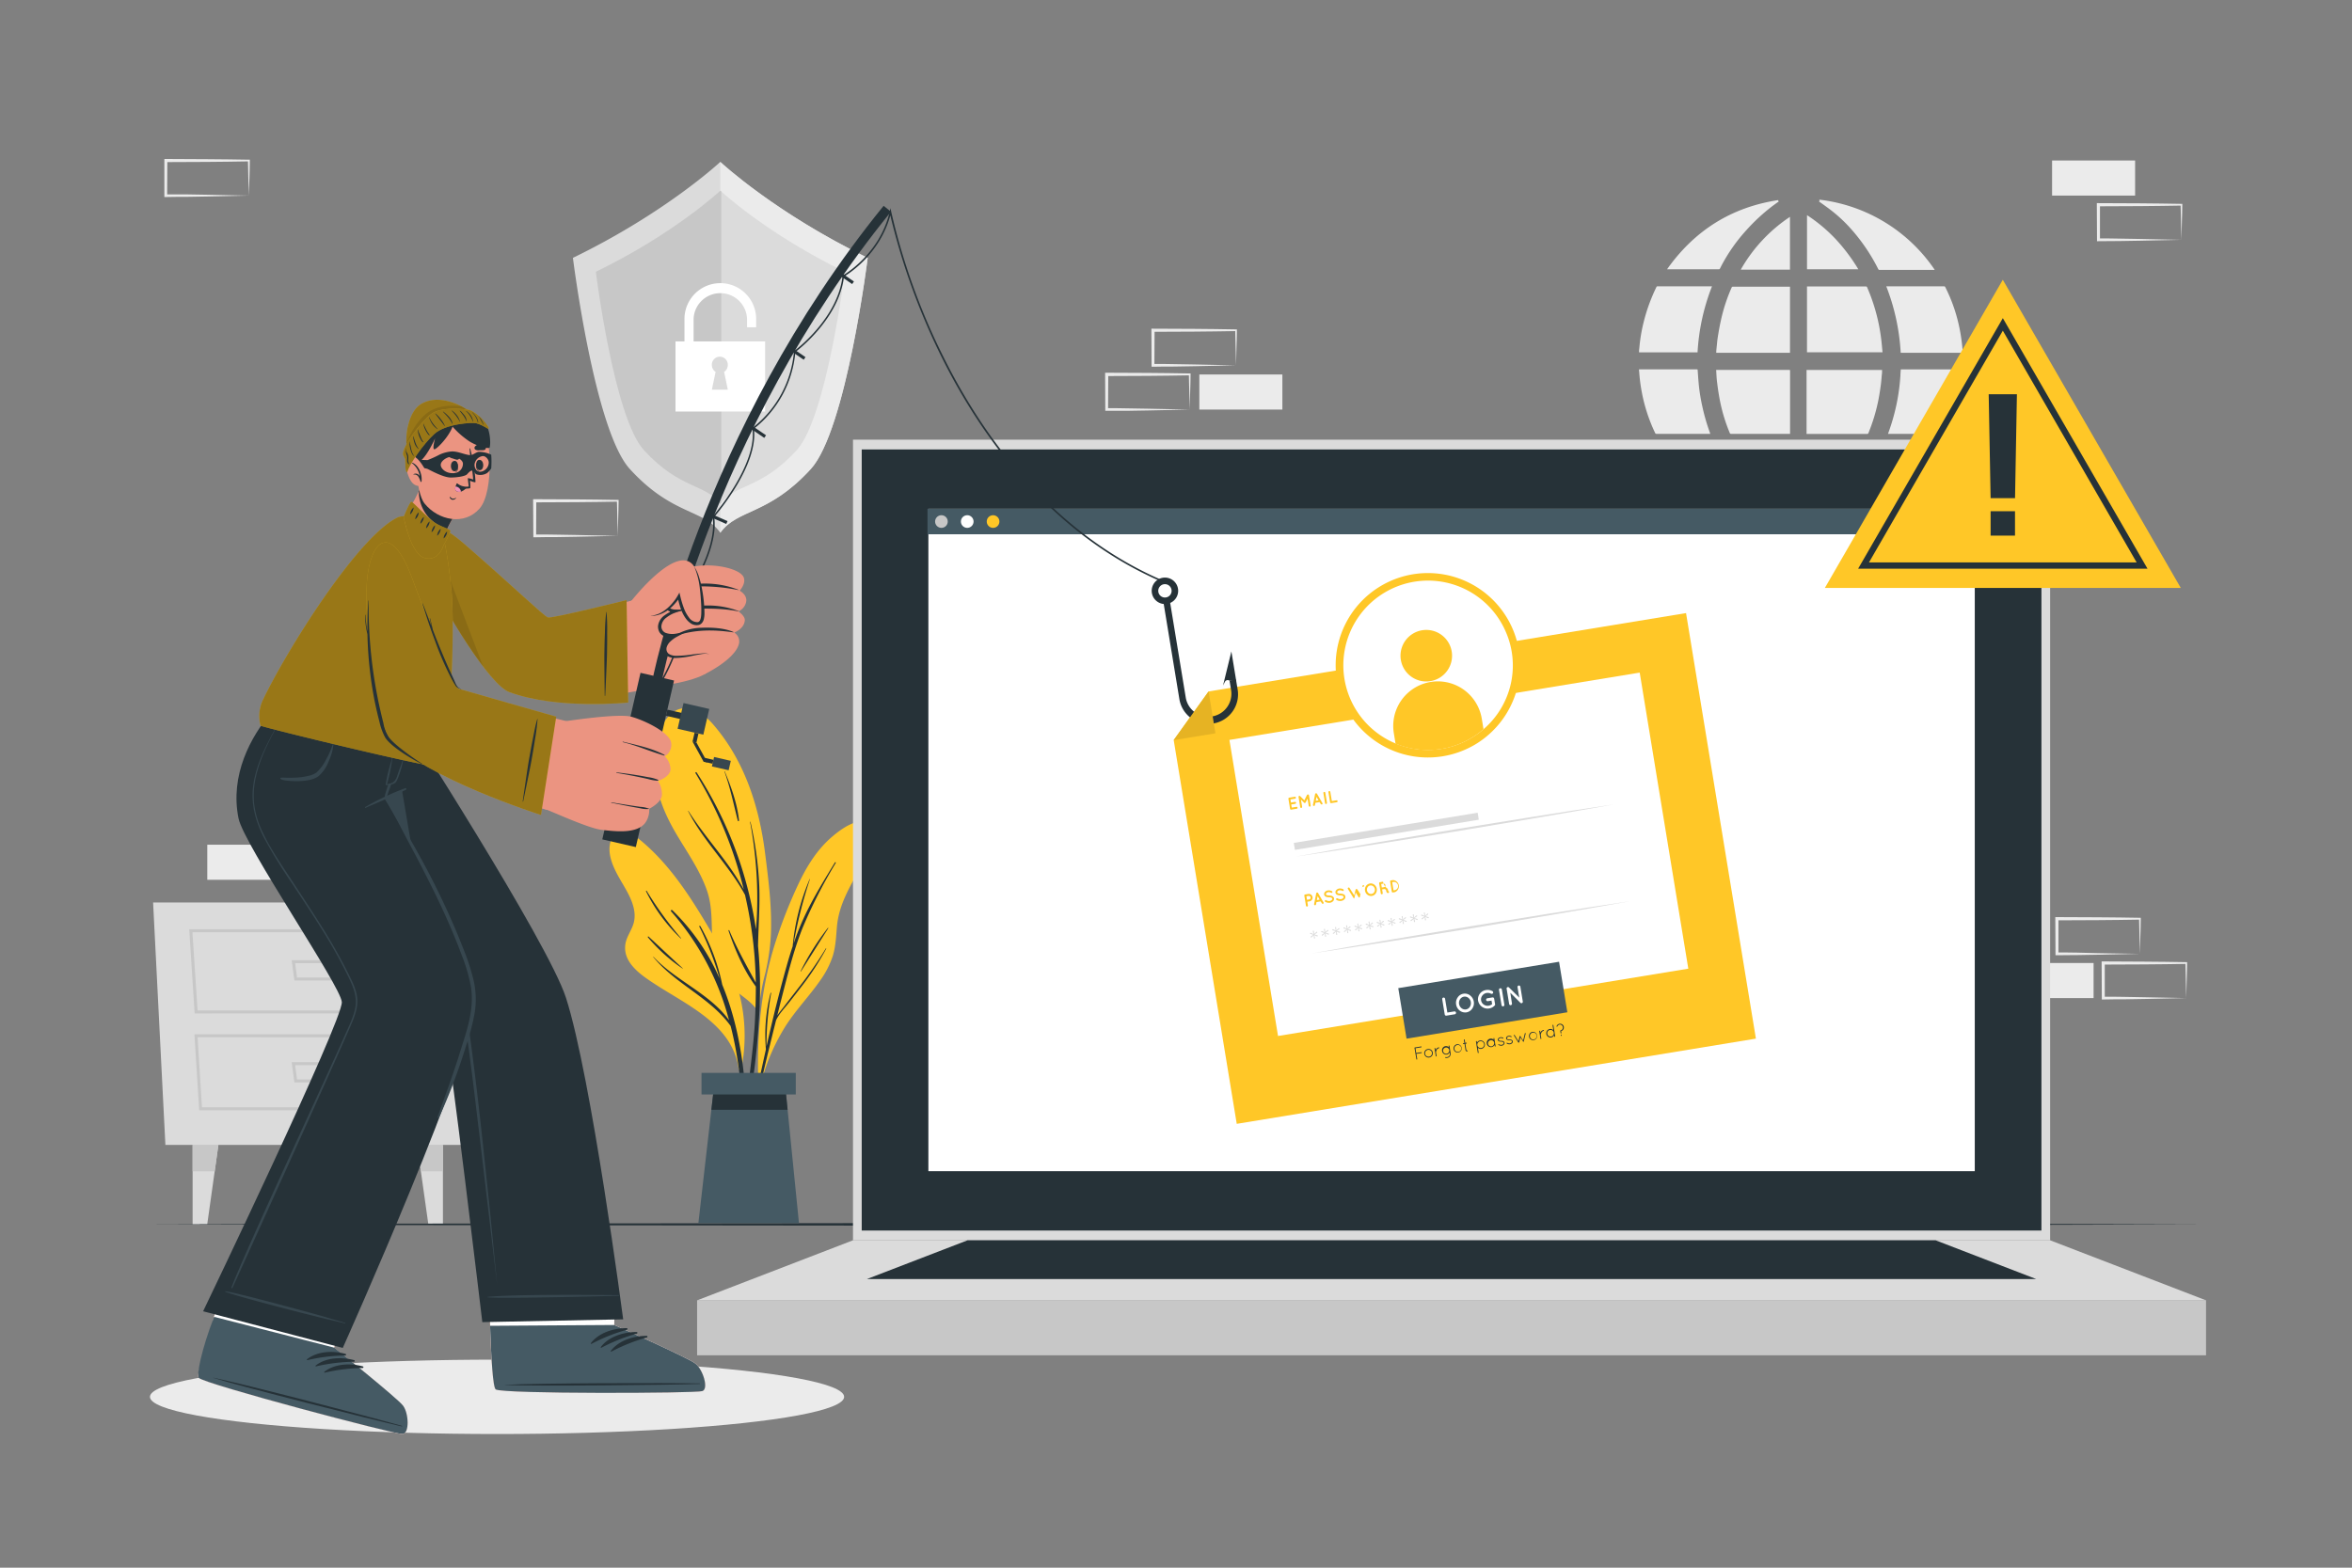 <svg xmlns="http://www.w3.org/2000/svg" viewBox="0 0 750 500"><rect x="0" y="0" width="750" height="500" fill="#808080" stroke="none"/><g id="freepik--background-complete--inject-67"><g id="freepik--aiZGp2--inject-67"><path d="M545.92,91.32a67.77,67.77,0,0,0-4.61,21.06H522.65v-.52c.05-.48.11-1,.15-1.43a50.81,50.81,0,0,1,1.24-7.35,56.59,56.59,0,0,1,4.14-11.5.42.42,0,0,1,.45-.27h17.29Z" style="fill:#ebebeb"></path><path d="M545.35,138.37H528.21a.4.4,0,0,1-.42-.27,52.65,52.65,0,0,1-4.25-13,53.23,53.23,0,0,1-.84-6.56,2.25,2.25,0,0,0-.05-.22v-.51l.28,0H541c.34,0,.32,0,.35.34.11,1.5.21,3,.35,4.49a58,58,0,0,0,1.15,7.06,62.88,62.88,0,0,0,2.44,8.39C545.3,138.18,545.32,138.26,545.35,138.37Z" style="fill:#ebebeb"></path><path d="M617.44,143.8c-.06.1-.1.18-.15.25a52,52,0,0,1-4.86,6.3,47.61,47.61,0,0,1-7.12,6.56,50.1,50.1,0,0,1-8.11,5,51.44,51.44,0,0,1-8.56,3.33,53,53,0,0,1-7.14,1.52c-.24,0-.47.08-.7.12h-.42l-.4-.25.46-.33A54.85,54.85,0,0,0,594,153.22a62.56,62.56,0,0,0,5.52-9.16.39.39,0,0,1,.42-.27h17.54Z" style="fill:#ebebeb"></path><path d="M600.29,112.37H576.21v-21H595a.35.35,0,0,1,.38.25,59.13,59.13,0,0,1,3.83,12.33,62.53,62.53,0,0,1,.92,6.67C600.19,111.16,600.24,111.75,600.29,112.37Z" style="fill:#ebebeb"></path><path d="M600.15,118c0,.5,0,1-.08,1.48-.1,1.18-.18,2.35-.35,3.52-.22,1.61-.47,3.22-.79,4.82a57.65,57.65,0,0,1-3.12,10.27.41.41,0,0,1-.44.31h-19.3V118Z" style="fill:#ebebeb"></path><path d="M570.79,91.45v21.07H547.27c0-.53.05-1.06.11-1.58.12-1.17.21-2.36.4-3.53.29-1.78.6-3.57,1-5.33a54,54,0,0,1,3.4-10.37.36.36,0,0,1,.4-.26h18.23Z" style="fill:#ebebeb"></path><path d="M570.81,118.26q0,9.9,0,19.81v.3H552a.38.38,0,0,1-.41-.27,53.46,53.46,0,0,1-3.2-10.62c-.36-1.87-.63-3.76-.86-5.65-.16-1.23-.19-2.48-.28-3.73,0,0,0-.06,0-.13h23.23C570.76,118,570.81,118,570.81,118.26Z" style="fill:#ebebeb"></path><path d="M625.82,112.52H606.09a68.45,68.45,0,0,0-4.6-21.2h18.39a.4.4,0,0,1,.43.26,51.79,51.79,0,0,1,4.55,13.19,57.39,57.39,0,0,1,1,7.4C625.83,112.27,625.82,112.38,625.82,112.52Z" style="fill:#ebebeb"></path><path d="M625.84,117.82c0,.48,0,.93-.07,1.38a52.91,52.91,0,0,1-.65,5.32,51.63,51.63,0,0,1-3.62,11.84c-.27.61-.57,1.22-.84,1.83a.28.28,0,0,1-.29.18H602.24l-.19,0,.64-1.85A64.51,64.51,0,0,0,606,119.73c0-.56.07-1.13.1-1.7,0-.15,0-.22.2-.21a1.2,1.2,0,0,0,.19,0Z" style="fill:#ebebeb"></path><path d="M616.9,86a.2.2,0,0,0,0,.08H599.35a.39.39,0,0,1-.41-.24,59.32,59.32,0,0,0-8.57-12.69A47.12,47.12,0,0,0,583.8,67c-1.18-.91-2.4-1.76-3.6-2.63l-.2-.15.24-.16c0-.11-.07-.22-.12-.38A51.62,51.62,0,0,1,616.9,86Z" style="fill:#ebebeb"></path><path d="M567.44,166.67a1.76,1.76,0,0,1-.5.08,46.47,46.47,0,0,1-5.62-1.09,50.47,50.47,0,0,1-10-3.71,51.18,51.18,0,0,1-10.2-6.7,48.13,48.13,0,0,1-6.14-6.14,51.34,51.34,0,0,1-3.83-5.3s0-.09-.08-.16H547.4a.4.4,0,0,1,.41.26,62.11,62.11,0,0,0,5.9,9.63,61.3,61.3,0,0,0,6.92,7.66,54.44,54.44,0,0,0,6.66,5.36S567.35,166.59,567.44,166.67Z" style="fill:#ebebeb"></path><path d="M567.23,64.24c-.73.53-1.6,1.14-2.43,1.78A60.77,60.77,0,0,0,557,73.27a54.54,54.54,0,0,0-8.17,11.65c-.14.27-.26.55-.41.8a.4.4,0,0,1-.25.16c-.29,0-.59,0-.88,0H531.59c8.75-12.36,20.5-19.79,35.46-22.06L567,64Z" style="fill:#ebebeb"></path><path d="M593.11,143.81a56.23,56.23,0,0,1-8,10.76,50.08,50.08,0,0,1-9.08,7.71V143.81Z" style="fill:#ebebeb"></path><path d="M570.78,143.82v18.11a52.46,52.46,0,0,1-16.34-18.11Z" style="fill:#ebebeb"></path><path d="M592.57,85.87H576.22V68.62a50,50,0,0,1,9.17,7.68A57.64,57.64,0,0,1,592.57,85.87Z" style="fill:#ebebeb"></path><path d="M570.78,69.16V86H555.09A49.64,49.64,0,0,1,570.78,69.16Z" style="fill:#ebebeb"></path></g><path d="M276.69,82.25s-6.86,55-18.15,67.34c-13.55,14.84-23.38,12.68-28.85,20.33a0,0,0,0,0,0,0c-5.47-7.66-15.3-5.48-28.86-20.34-11.28-12.37-18.14-67.34-18.14-67.34,29.74-14.44,47-30.61,47-30.61h0C230.22,52.14,247.42,68.05,276.69,82.25Z" style="fill:#dbdbdb"></path><path d="M276.69,82.25s-6.86,55-18.15,67.34c-13.55,14.84-23.38,12.68-28.85,20.33V51.65C230.22,52.14,247.42,68.05,276.69,82.25Z" style="fill:#ebebeb"></path><path d="M269.4,86.68s-5.8,46.44-15.33,56.89c-11.46,12.56-19.77,10.71-24.39,17.18-4.62-6.47-12.93-4.62-24.38-17.18C195.76,133.12,190,86.68,190,86.68c25.11-12.2,39.7-25.87,39.7-25.87S244.28,74.48,269.4,86.68Z" style="fill:#dbdbdb"></path><path d="M230,61.09v99.27l-.29.39c-4.62-6.47-12.93-4.62-24.38-17.18C195.77,133.12,190,86.68,190,86.68c25.12-12.2,39.7-25.87,39.7-25.87Z" style="fill:#c7c7c7"></path><rect x="215.4" y="108.89" width="28.58" height="22.36" style="fill:#fff"></rect><path d="M241.12,104.38h-2.9v-2.64a8.53,8.53,0,0,0-17.05,0v11.58h-2.91V101.74a11.43,11.43,0,0,1,22.86,0Z" style="fill:#fff"></path><path d="M230.9,118.61l1.19,5.67H227l1.19-5.67a2.56,2.56,0,0,1-1.19-2.15,2.54,2.54,0,1,1,5.07,0A2.56,2.56,0,0,1,230.9,118.61Z" style="fill:#dbdbdb"></path><polygon points="149.92 365.15 52.74 365.15 48.82 287.84 153.84 287.84 149.92 365.15" style="fill:#dbdbdb"></polygon><path d="M60.34,296.39h82l-1.48,26.84H62.07Zm81,.95H61.36L63,322.28h77Z" style="fill:#c7c7c7"></path><path d="M62,329.88h77l-1.2,24.23H63.52Zm76,.95H63l1.4,22.33h72.43Z" style="fill:#c7c7c7"></path><path d="M93,306.25h14.91l-.83,6.47H93.87Zm13.83.95H94.12l.59,4.57h11.56Z" style="fill:#c7c7c7"></path><path d="M93,338.76h14.91l-.83,6.47H93.87Zm13.83.95H94.12l.59,4.57h11.56Z" style="fill:#c7c7c7"></path><polygon points="133.02 365.15 134.21 373.58 136.59 390.5 141.24 390.5 141.24 365.15 133.02 365.15" style="fill:#dbdbdb"></polygon><polygon points="133.02 365.15 134.21 373.58 141.24 373.58 141.24 365.15 133.02 365.15" style="fill:#c7c7c7"></polygon><polygon points="69.64 365.15 68.46 373.58 66.08 390.5 61.42 390.5 61.42 365.15 69.64 365.15" style="fill:#dbdbdb"></polygon><polygon points="69.64 365.15 68.46 373.58 61.42 373.58 61.42 365.15 69.64 365.15" style="fill:#c7c7c7"></polygon><path d="M682.37,304.22l-13.12.28-6.66.11c-2.23.05-4.47,0-6.7.06h-.44v-.45L655.39,293v-.5h.5l13.24.06c4.42,0,8.83.11,13.24.16h.28V293c0,1.9-.08,3.79-.13,5.66Zm0,0-.14-5.65c-.05-1.86-.11-3.7-.13-5.54l.27.28c-4.41.05-8.82.16-13.24.16l-13.24.06.5-.5,0,11.19-.45-.44c2.18,0,4.36,0,6.55.05L669,304Z" style="fill:#ebebeb"></path><rect x="641.12" y="307.14" width="26.48" height="11.19" style="fill:#ebebeb"></rect><path d="M697.14,318.33l-13.12.28-6.66.11c-2.23,0-4.47,0-6.7.06h-.44v-.45l-.06-11.19v-.5h.5l13.24.07c4.42,0,8.83.11,13.24.16h.28v.27c0,1.9-.09,3.79-.13,5.66Zm0,0-.14-5.65c0-1.86-.11-3.7-.13-5.54l.27.28c-4.41.05-8.82.16-13.24.16l-13.24.06.5-.5,0,11.19-.45-.44c2.19,0,4.36,0,6.55.05l6.58.12Z" style="fill:#ebebeb"></path><path d="M394.15,116.52,381,116.8l-6.66.11c-2.22,0-4.46,0-6.69.06h-.44v-.45l-.05-11.19v-.5h.5l13.24.06c4.41,0,8.83.12,13.24.17h.28v.27c0,1.9-.08,3.79-.13,5.65Zm0,0-.14-5.65c-.05-1.87-.11-3.71-.13-5.54l.27.27c-4.41.05-8.83.16-13.24.17l-13.24.06.5-.5-.06,11.19-.44-.45c2.18,0,4.36,0,6.54.06l6.58.11Z" style="fill:#ebebeb"></path><path d="M379.38,130.63l-13.13.28-6.66.11c-2.22,0-4.46,0-6.69,0h-.45v-.45l-.05-11.19v-.5h.5l13.24.06c4.41,0,8.82.12,13.24.17h.27v.27c0,1.9-.08,3.79-.13,5.65Zm0,0-.14-5.65c-.05-1.87-.12-3.71-.13-5.54l.27.27c-4.42.05-8.83.16-13.24.17l-13.24.06.5-.5-.06,11.19-.44-.45c2.18,0,4.36,0,6.54.06l6.58.11Z" style="fill:#ebebeb"></path><rect x="382.44" y="119.44" width="26.48" height="11.19" style="fill:#ebebeb"></rect><rect x="66.1" y="269.41" width="26.48" height="11.19" style="fill:#ebebeb"></rect><path d="M197,170.91l-13.13.28-6.66.11c-2.23,0-4.46,0-6.69.06h-.45v-.45L170,159.72v-.5h.51l13.24.06c4.41,0,8.82.12,13.24.17h.27v.27c0,1.9-.09,3.79-.13,5.65Zm0,0-.15-5.65c0-1.87-.11-3.71-.13-5.54l.28.27c-4.42.06-8.83.16-13.24.17l-13.24.06.49-.5-.05,11.19-.44-.44c2.18,0,4.35,0,6.54.05l6.58.11Z" style="fill:#ebebeb"></path><rect x="654.36" y="51.19" width="26.48" height="11.19" style="fill:#ebebeb"></rect><path d="M695.61,76.49l-13.12.28-6.66.11c-2.23.05-4.47,0-6.7.05h-.44v-.45l-.06-11.19v-.5h.5l13.24.06c4.42,0,8.83.12,13.24.17h.28v.27c0,1.9-.09,3.79-.14,5.65Zm0,0-.14-5.65c0-1.87-.11-3.71-.13-5.54l.27.27c-4.41.05-8.82.16-13.24.17l-13.24.06.5-.5,0,11.19-.45-.45c2.18,0,4.36,0,6.55.06l6.58.11Z" style="fill:#ebebeb"></path><path d="M79.34,62.39l-13.13.28-6.66.11c-2.22,0-4.46,0-6.69.06h-.45v-.45l0-11.19v-.5h.51l13.24.07c4.41,0,8.82.11,13.24.16h.27v.27c0,1.9-.09,3.79-.13,5.66Zm0,0-.15-5.65c0-1.87-.11-3.71-.13-5.54l.28.27c-4.42.06-8.83.16-13.24.17l-13.24.06.5-.5L53.3,62.39,52.86,62c2.18,0,4.35,0,6.54,0l6.58.11Z" style="fill:#ebebeb"></path></g><g id="freepik--Shadow--inject-67"><ellipse cx="158.5" cy="445.51" rx="110.68" ry="11.86" style="fill:#ebebeb"></ellipse></g><g id="freepik--Floor--inject-67"><polygon points="46.54 390.5 128.66 390.26 210.77 390.17 375 390 539.23 390.17 621.35 390.25 703.46 390.5 621.35 390.75 539.23 390.83 375 391 210.77 390.83 128.66 390.74 46.54 390.5" style="fill:#263238"></polygon></g><g id="freepik--Plant--inject-67"><path d="M244,310.54A64.36,64.36,0,0,0,242,322.19c.1.2.08.92,0,.72,0,.64-1,.52-1-.11,0-.41,0-.82,0-1.22-2.28-2.83-5.59-4.62-8.26-7.08a15.38,15.38,0,0,1-4.52-7.2c-2.22-7.64-.14-15.73-2.81-23.35-2.3-6.57-6.42-12.28-9.91-18.24-3.68-6.29-6.4-12.91-6.67-20.28-.22-5.65.46-13.17,4.76-17.4,4.56-4.49,10.21-1.12,13.7,2.88,10.12,11.61,14.8,26.29,16.69,41.29,1.05,8.31,2.13,16.67,1.88,25.05A67.58,67.58,0,0,1,244,310.54Z" style="fill:#FFC727"></path><path d="M242,325.24a142.2,142.2,0,0,0-.28-23.53s0,0,0-.08c.13-6.36.64-12.7.39-19.07a113.59,113.59,0,0,0-2.8-20.44.07.07,0,0,0-.13,0,134.22,134.22,0,0,1,2.22,20c.12,3.6.1,7.19-.09,10.78-.06,1.17-.17,2.35-.25,3.53v0a125.78,125.78,0,0,0-18.92-50.07c-.14-.21-.5,0-.37.22a130.94,130.94,0,0,1,15.4,37.13c-4.87-9-12.22-16.43-17.67-25.09,0-.05-.11,0-.08.05,4.9,9.65,13,17.25,18.15,26.75.89,3.88,1.63,7.79,2.17,11.72A130.35,130.35,0,0,1,241,313.4c-3-5.54-6-10.84-8.46-16.7-.07-.15-.29,0-.24.11,2.07,6.09,4.84,12.64,8.72,17.84q0,5.78-.32,11.55c-.6,10.27-2.36,20.41-3.17,30.65a.24.24,0,0,0,.47,0A235.88,235.88,0,0,0,242,325.24Z" style="fill:#263238"></path><path d="M231.09,246c0-.08-.14,0-.11,0,1.88,5.19,2.94,10.45,4.29,15.76a.2.2,0,0,0,.39-.06C235.11,256.38,233.18,251,231.09,246Z" style="fill:#263238"></path><path d="M278.74,267.77a79.64,79.64,0,0,1-4.32,8.86c-3.37,6.14-6.9,11.76-7.54,18.9-.28,3.19-.38,6.4-1.36,9.47a28.31,28.31,0,0,1-3.77,7.41c-3.66,5.34-8.24,9.93-11.63,15.47a65,65,0,0,0-7.73,18.64c-.08.35-.65.26-.57-.1a.26.26,0,0,0,0-.08.1.1,0,0,1,0-.08c-.54-15.32.69-30.76,5.36-45.43a156.29,156.29,0,0,1,7.42-18.9c2.51-5.32,5.63-10.44,10-14.41,2.85-2.57,9-7.44,13.09-4.86C279.65,263.9,279.51,265.85,278.74,267.77Z" style="fill:#FFC727"></path><path d="M263.34,302.49a125,125,0,0,1-8.9,12.8c-1.48,1.94-3,3.86-4.47,5.8-.7.91-1.48,1.82-2.12,2.81.4-1.61.8-3.23,1.21-4.84,2-7.74,3.87-15.54,6.82-23a156,156,0,0,1,10.63-20.85c.11-.17-.18-.3-.28-.13-3.24,5.32-6.53,10.64-9.25,16.25a85.36,85.36,0,0,0-3.92,9.64,148.69,148.69,0,0,1,5.22-20.6,0,0,0,0,0-.09,0,70.68,70.68,0,0,0-5.42,21.43v0q-1,3-1.84,6c-2.42,8.57-4.54,17.24-6.5,25.93a91.94,91.94,0,0,1,1.48-17,.1.1,0,0,0-.2,0,53.74,53.74,0,0,0-1.48,17.95q-1.11,5-2.17,9.93c-1.51,7.06-3.36,14.25-4.24,21.42a.14.14,0,0,0,.28,0c1.06-3.86,1.69-7.87,2.55-11.78s1.75-7.85,2.66-11.76c1.33-5.7,2.73-11.38,4.15-17.06.94-2.08,2.78-3.93,4.15-5.68,1.51-1.91,3-3.83,4.49-5.78a86,86,0,0,0,7.37-11.4A.08.08,0,0,0,263.34,302.49Z" style="fill:#263238"></path><path d="M264,295.94a79.7,79.7,0,0,0-8.71,13.84c0,.07.06.13.1.07,2.93-4.59,5.82-9.22,8.74-13.82C264.18,296,264.05,295.87,264,295.94Z" style="fill:#263238"></path><path d="M198.79,282.29c2,3.42,4.25,7.52,3.39,11.63-.54,2.6-2.44,4.71-2.78,7.36-.77,5.85,5.06,9.72,9.28,12.48,10.52,6.9,24.95,13.06,26.86,27.15.07.5.93.37.87-.11a.3.3,0,0,0,0-.1s.05,0,.05-.08a54,54,0,0,0-.2-21.53c-1.56-7.26-4.73-13.79-8.48-20.17-6.33-10.8-13-21.86-22.6-30.13-2.65-2.29-8.08-6.41-10.19-1.24C192.92,272.57,196.35,278.12,198.79,282.29Z" style="fill:#FFC727"></path><path d="M208.41,305.19c7,7.55,18.06,11.78,24.07,20.23A84.77,84.77,0,0,0,214,290.68a.27.27,0,0,1,.39-.38,68.54,68.54,0,0,1,15.11,21.89A97.73,97.73,0,0,0,223,295.54a.18.18,0,0,1,.31-.18,63.83,63.83,0,0,1,7,18.71c7.91,19.15,8.64,41.61,7,61.79,0,.29-.46.3-.45,0,.45-15.9.19-32.09-3.62-47.62-.08-.32-.17-.64-.25-1-6.53-9.1-17.57-13.32-24.67-22C208.22,305.22,208.34,305.1,208.41,305.19Z" style="fill:#263238"></path><path d="M206.8,298.7c3.66,3.36,7.26,6.8,10.93,10.15a0,0,0,0,1-.06.07,53.57,53.57,0,0,1-11.09-10A.16.16,0,0,1,206.8,298.7Z" style="fill:#263238"></path><path d="M206.22,284.15a114.69,114.69,0,0,0,10.95,15.07.06.06,0,1,1-.09.09A52.84,52.84,0,0,1,206,284.26.11.11,0,0,1,206.22,284.15Z" style="fill:#263238"></path><polygon points="222.7 390.1 254.77 390.1 250.45 346.95 227.64 346.95 222.7 390.1" style="fill:#455a64"></polygon><polygon points="226.84 353.97 251.15 353.97 250.45 346.95 227.64 346.95 226.84 353.97" style="fill:#263238"></polygon><rect x="223.71" y="342.17" width="30.06" height="6.89" transform="translate(477.47 691.24) rotate(180)" style="fill:#455a64"></rect></g><g id="freepik--Device--inject-67"><rect x="272" y="140.23" width="381.74" height="255.35" style="fill:#dbdbdb"></rect><rect x="274.78" y="143.35" width="376.19" height="249.12" style="fill:#263238"></rect><rect x="222.29" y="414.73" width="481.17" height="17.53" style="fill:#c7c7c7"></rect><polygon points="222.29 414.73 272 395.58 653.74 395.58 703.46 414.73 222.29 414.73" style="fill:#dbdbdb"></polygon><polygon points="276.44 407.94 308.53 395.58 617.22 395.58 649.3 407.94 276.44 407.94" style="fill:#263238"></polygon><rect x="296.04" y="162.27" width="333.67" height="211.27" style="fill:#fff"></rect><rect x="295.76" y="162.27" width="333.95" height="8.13" style="fill:#455a64"></rect><circle cx="300.2" cy="166.34" r="2.02" style="fill:#c7c7c7"></circle><circle cx="308.43" cy="166.34" r="2.02" style="fill:#fff"></circle><circle cx="316.67" cy="166.34" r="2.02" style="fill:#FFC727"></circle></g><g id="freepik--Information--inject-67"><polygon points="394.37 358.44 559.92 331.26 537.64 195.54 385.39 220.53 374.27 236.06 394.37 358.44" style="fill:#FFC727"></polygon><rect x="398.92" y="224.59" width="132.58" height="95.69" transform="translate(-37.99 78.97) rotate(-9.32)" style="fill:#fff"></rect><path d="M411.38,258l-.53-3.23a.3.3,0,0,1,.25-.36h0l1.78-.29a.3.3,0,0,1,.35.25.32.32,0,0,1-.25.36l-1.49.24.16,1,1.28-.21a.3.3,0,0,1,.35.25.31.31,0,0,1-.25.36l-1.28.21.17,1,1.49-.25a.32.32,0,0,1,.35.26.31.31,0,0,1-.25.35l-1.78.29h0A.31.31,0,0,1,411.38,258Z" style="fill:#FFC727"></path><path d="M417.41,253.68l.53,3.24a.31.31,0,0,1-.26.35.31.31,0,0,1-.35-.25l-.38-2.31-.61,1.22a.28.28,0,0,1-.22.17h0a.32.32,0,0,1-.28-.08l-1-1,.38,2.31a.32.32,0,0,1-.26.35.3.3,0,0,1-.35-.25l-.53-3.24a.3.3,0,0,1,.25-.35h0a.29.29,0,0,1,.26.08l1.34,1.34.84-1.7a.3.3,0,0,1,.23-.16h0A.32.32,0,0,1,417.41,253.68Z" style="fill:#FFC727"></path><path d="M420.77,255.83l-1.33.22-.15.76a.31.31,0,0,1-.25.24h-.11a.32.32,0,0,1-.25-.37l.68-3.43a.33.33,0,0,1,.59-.1l1.74,3a.31.31,0,0,1-.12.42.23.23,0,0,1-.1,0,.3.3,0,0,1-.31-.15Zm-.32-.57-.64-1.1-.25,1.25Z" style="fill:#FFC727"></path><path d="M422,252.93a.3.3,0,0,1,.25-.35.31.31,0,0,1,.36.25l.53,3.24a.31.31,0,0,1-.26.35.3.3,0,0,1-.35-.25Z" style="fill:#FFC727"></path><path d="M424.14,255.9l-.53-3.24a.3.3,0,0,1,.25-.35.3.3,0,0,1,.35.25l.49,2.93,1.48-.24a.3.3,0,0,1,.35.26.31.31,0,0,1-.25.35l-1.78.29h0A.3.3,0,0,1,424.14,255.9Z" style="fill:#FFC727"></path><polygon points="413.29 273.19 425.93 270.94 438.59 268.76 463.92 264.52 489.27 260.44 501.96 258.46 514.65 256.55 502.01 258.79 489.36 260.97 464.03 265.21 438.67 269.29 425.99 271.27 413.29 273.19" style="fill:#dbdbdb"></polygon><rect x="412.36" y="263.98" width="59.42" height="2.26" transform="translate(-37.11 75.12) rotate(-9.32)" style="fill:#dbdbdb"></rect><path d="M417.54,287.48l-.67.11.19,1.19a.3.3,0,0,1-.26.35.3.3,0,0,1-.35-.25l-.53-3.24a.31.31,0,0,1,.25-.35h0l1-.16a1.19,1.19,0,1,1,.38,2.35Zm-.77-.5.67-.11a.57.57,0,0,0,.48-.65.58.58,0,0,0-.66-.48l-.68.11Z" style="fill:#FFC727"></path><path d="M421.13,287.49l-1.33.22-.16.76a.31.31,0,0,1-.25.24.21.21,0,0,1-.11,0,.31.31,0,0,1-.24-.36l.68-3.44a.32.32,0,0,1,.26-.24.33.33,0,0,1,.32.15l1.74,3a.31.31,0,0,1-.11.43l-.1,0a.29.29,0,0,1-.31-.15Zm-.32-.56-.64-1.11-.25,1.25Z" style="fill:#FFC727"></path><path d="M422.5,287.22a.28.28,0,0,1,.39-.1,1.86,1.86,0,0,0,1.12.25,1.25,1.25,0,0,0,.65-.32.52.52,0,0,0,.17-.43.3.3,0,0,0-.08-.17.49.49,0,0,0-.19-.14,2.06,2.06,0,0,0-.79-.13h0a3.49,3.49,0,0,1-.75-.1,1.18,1.18,0,0,1-.58-.34,1,1,0,0,1-.2-.43,1.06,1.06,0,0,1,.31-.88,1.63,1.63,0,0,1,.9-.44,2.12,2.12,0,0,1,1.27.24.29.29,0,0,1,.14.38.28.28,0,0,1-.38.14,1.56,1.56,0,0,0-.94-.2,1.09,1.09,0,0,0-.58.28.45.45,0,0,0-.15.38.3.3,0,0,0,.06.15.62.62,0,0,0,.17.12,1.91,1.91,0,0,0,.73.13h0a3.16,3.16,0,0,1,.79.1,1.37,1.37,0,0,1,.63.37,1,1,0,0,1,.21.44,1.08,1.08,0,0,1-.34.93,1.69,1.69,0,0,1-1,.48,2.41,2.41,0,0,1-1.5-.32A.29.29,0,0,1,422.5,287.22Z" style="fill:#FFC727"></path><path d="M426.1,286.63a.29.29,0,0,1,.4-.11,1.78,1.78,0,0,0,1.11.25,1.17,1.17,0,0,0,.66-.31.53.53,0,0,0,.17-.44.3.3,0,0,0-.08-.16.49.49,0,0,0-.19-.14,2.26,2.26,0,0,0-.8-.14h0a3.39,3.39,0,0,1-.74-.1,1.2,1.2,0,0,1-.58-.35.86.86,0,0,1-.2-.43,1,1,0,0,1,.31-.87,1.61,1.61,0,0,1,.9-.45,2.19,2.19,0,0,1,1.27.25.28.28,0,0,1,.14.37.28.28,0,0,1-.38.15,1.65,1.65,0,0,0-.94-.21,1.06,1.06,0,0,0-.58.29.49.49,0,0,0-.16.38.3.3,0,0,0,.07.15.5.5,0,0,0,.17.12,2.12,2.12,0,0,0,.73.13h0a3.21,3.21,0,0,1,.79.11,1.26,1.26,0,0,1,.63.37.81.81,0,0,1,.2.44,1.08,1.08,0,0,1-.33.93,1.79,1.79,0,0,1-1,.48,2.4,2.4,0,0,1-1.5-.32A.3.3,0,0,1,426.1,286.63Z" style="fill:#FFC727"></path><path d="M434.41,282.77l-.82,3.42a.11.11,0,0,1,0,.05h0l0,0s0,0,0,0l0,0h0s0,0,0,0h-.07l-.05,0h-.12l-.05,0h0l0,0h0l0,0h0a.05.05,0,0,1,0,0l-1-1.59-.44,1.82s0,0,0,.06h0l0,0v0l0,0h0l0,0h0a.05.05,0,0,0,0,0h0l0,0h-.12l-.05,0h0l0,0,0,0,0,0h0l0,0-1.87-3a.3.3,0,0,1,.1-.42.29.29,0,0,1,.41.1l1.5,2.36.43-1.8a.3.3,0,0,1,.25-.23.31.31,0,0,1,.32.14l1,1.56.66-2.71a.3.3,0,0,1,.37-.23A.31.31,0,0,1,434.41,282.77Z" style="fill:#FFC727"></path><path d="M438.24,282.16a2.06,2.06,0,0,1,.46,2.78,1.82,1.82,0,0,1-1.22.8,1.86,1.86,0,0,1-1.44-.37,2.08,2.08,0,0,1-.46-2.77,1.86,1.86,0,0,1,1.25-.81A1.8,1.8,0,0,1,438.24,282.16Zm.16,1.4a1.48,1.48,0,0,0-.53-.9,1.22,1.22,0,0,0-.93-.25,1.2,1.2,0,0,0-.83.54,1.44,1.44,0,0,0,.32,1.91,1.19,1.19,0,0,0,1.75-.28A1.43,1.43,0,0,0,438.4,283.56Z" style="fill:#FFC727"></path><path d="M442.9,284.38a.31.31,0,0,1-.13.42.3.3,0,0,1-.12,0h0a.48.48,0,0,1-.22,0,.54.54,0,0,1-.21-.16A1.58,1.58,0,0,1,442,284a.55.55,0,0,0-.1-.23.58.58,0,0,0-.2-.13.86.86,0,0,0-.32-.08l-.65.11.19,1.19a.3.3,0,0,1-.25.35.32.32,0,0,1-.36-.25l-.53-3.24a.31.31,0,0,1,.25-.35h0l1-.16a3.18,3.18,0,0,0,1.31,2.12,1.1,1.1,0,0,1,.28.57,1.59,1.59,0,0,0,.07.32A.28.28,0,0,1,442.9,284.38Zm-1.13-2.08a.58.58,0,0,0-.66-.48l-.68.12.19,1.13.67-.12A.57.57,0,0,0,441.77,282.3Z" style="fill:#FFC727"></path><path d="M443.81,284.39l-.53-3.24a.3.3,0,0,1,.25-.35l.65-.11a2,2,0,0,1,.63,3.85l-.65.1A.31.31,0,0,1,443.81,284.39Zm.56-.41.34-.05a1.33,1.33,0,0,0-.43-2.63l-.34.06Z" style="fill:#FFC727"></path><path d="M418.91,298.3l-.66.63s-.07.07-.12.07a.18.18,0,0,1-.2-.14.2.2,0,0,1,.09-.18l.78-.54-.91-.26c-.07,0-.13-.07-.14-.14a.18.18,0,0,1,.14-.2.19.19,0,0,1,.14,0l.83.39-.22-.89a.17.17,0,0,1,.14-.21.16.16,0,0,1,.19.16l.09.9.66-.63a.21.21,0,0,1,.12-.07.18.18,0,0,1,.2.14.17.17,0,0,1-.09.18l-.78.54.91.27a.15.15,0,0,1,.14.13.17.17,0,0,1-.14.2.24.24,0,0,1-.14,0l-.83-.39.21.88a.16.16,0,0,1-.13.21.15.15,0,0,1-.19-.15Z" style="fill:#dbdbdb"></path><path d="M422.45,297.72l-.66.63a.21.21,0,0,1-.12.07.18.18,0,0,1-.2-.14.2.2,0,0,1,.09-.18l.78-.54-.91-.26c-.07,0-.13-.07-.14-.14a.18.18,0,0,1,.13-.2.21.21,0,0,1,.15,0l.83.38-.22-.88a.17.17,0,0,1,.14-.21.15.15,0,0,1,.19.15l.08.91.67-.63a.21.21,0,0,1,.12-.07.18.18,0,0,1,.2.14.18.18,0,0,1-.09.18l-.78.54.91.27a.15.15,0,0,1,.14.13.17.17,0,0,1-.14.2.24.24,0,0,1-.14,0l-.83-.39.21.88a.16.16,0,0,1-.13.21.15.15,0,0,1-.19-.15Z" style="fill:#dbdbdb"></path><path d="M426,297.14l-.66.63a.25.25,0,0,1-.12.07.17.17,0,0,1-.2-.14.2.2,0,0,1,.09-.18l.78-.54-.91-.26c-.07,0-.13-.07-.14-.14a.18.18,0,0,1,.13-.2.21.21,0,0,1,.15,0l.83.38-.22-.88a.17.17,0,0,1,.14-.21.15.15,0,0,1,.19.15l.08.91.67-.63s.07-.07.12-.07a.18.18,0,0,1,.2.14.19.19,0,0,1-.09.18l-.78.54.91.26c.06,0,.13.05.14.14a.17.17,0,0,1-.14.2.19.19,0,0,1-.14,0l-.83-.38.21.88a.16.16,0,0,1-.13.21.15.15,0,0,1-.19-.15Z" style="fill:#dbdbdb"></path><path d="M429.53,296.56l-.66.63a.28.28,0,0,1-.13.07.17.17,0,0,1-.19-.14.19.19,0,0,1,.09-.18l.78-.54-.91-.27a.17.17,0,0,1-.14-.13.18.18,0,0,1,.13-.2.22.22,0,0,1,.14,0l.84.39-.22-.88a.17.17,0,0,1,.14-.21.16.16,0,0,1,.19.15l.08.91.67-.63s.07-.07.12-.07a.18.18,0,0,1,.2.14.19.19,0,0,1-.09.18l-.79.54.92.26a.18.18,0,0,1,.14.14.19.19,0,0,1-.14.2.19.19,0,0,1-.14,0l-.83-.38.21.88a.16.16,0,0,1-.13.21.17.17,0,0,1-.2-.16Z" style="fill:#dbdbdb"></path><path d="M433.07,296l-.66.63a.28.28,0,0,1-.13.07.17.17,0,0,1-.19-.15.19.19,0,0,1,.09-.17l.78-.54-.91-.27a.17.17,0,0,1,0-.33.22.22,0,0,1,.14,0l.84.39-.22-.88a.17.17,0,0,1,.14-.21.16.16,0,0,1,.19.15l.08.91.67-.63a.18.18,0,0,1,.12-.08.19.19,0,0,1,.2.15.19.19,0,0,1-.09.18l-.79.54.92.26a.18.18,0,0,1,.14.14.19.19,0,0,1-.14.2.19.19,0,0,1-.14,0l-.83-.39.21.89a.16.16,0,0,1-.13.21.18.18,0,0,1-.2-.16Z" style="fill:#dbdbdb"></path><path d="M436.61,295.4,436,296a.28.28,0,0,1-.13.07.18.18,0,0,1-.19-.15.19.19,0,0,1,.09-.17l.78-.54-.91-.27a.17.17,0,0,1-.14-.14.18.18,0,0,1,.13-.2.22.22,0,0,1,.14,0l.84.39-.22-.89a.18.18,0,0,1,.14-.21.17.17,0,0,1,.19.16l.08.91.67-.64a.21.21,0,0,1,.12-.07.19.19,0,0,1,.2.15.17.17,0,0,1-.09.17l-.79.55.92.26a.18.18,0,0,1,.14.14.19.19,0,0,1-.14.2s-.08,0-.14,0l-.83-.39.21.89a.16.16,0,0,1-.13.21.18.18,0,0,1-.2-.16Z" style="fill:#dbdbdb"></path><path d="M440.15,294.81l-.66.64a.28.28,0,0,1-.13.07.18.18,0,0,1-.19-.15.19.19,0,0,1,.09-.17l.78-.54-.91-.27a.17.17,0,0,1-.14-.14.18.18,0,0,1,.13-.2.22.22,0,0,1,.14,0l.84.39-.22-.89a.18.18,0,0,1,.14-.21.17.17,0,0,1,.19.16l.08.91.67-.64a.21.21,0,0,1,.12-.07.18.18,0,0,1,.19.15.14.14,0,0,1-.09.17l-.78.55.92.26a.17.17,0,0,1,.14.14.19.19,0,0,1-.14.2.39.39,0,0,1-.14,0l-.83-.39.21.89a.16.16,0,0,1-.13.21.18.18,0,0,1-.2-.16Z" style="fill:#dbdbdb"></path><path d="M443.69,294.23l-.66.64a.28.28,0,0,1-.13.07.18.18,0,0,1-.19-.15.19.19,0,0,1,.09-.17l.78-.55-.91-.26a.17.17,0,0,1,0-.34.22.22,0,0,1,.14,0l.84.39-.22-.89a.17.17,0,0,1,.14-.21.17.17,0,0,1,.19.16l.08.91.67-.64a.21.21,0,0,1,.12-.07.18.18,0,0,1,.19.15.14.14,0,0,1-.09.17l-.78.54.92.27a.17.17,0,0,1,0,.33.24.24,0,0,1-.14,0l-.83-.39.21.89a.15.15,0,0,1-.13.2.17.17,0,0,1-.2-.15Z" style="fill:#dbdbdb"></path><path d="M447.23,293.65l-.66.64a.28.28,0,0,1-.13.07.18.18,0,0,1-.19-.15.19.19,0,0,1,.09-.17l.78-.55-.91-.26a.17.17,0,0,1,0-.34.17.17,0,0,1,.14,0l.83.39-.21-.89a.17.17,0,0,1,.14-.21.17.17,0,0,1,.19.16l.08.9.67-.63a.21.21,0,0,1,.12-.07.17.17,0,0,1,.19.15.14.14,0,0,1-.09.17l-.78.54.92.27a.16.16,0,0,1,.14.13.17.17,0,0,1-.14.2.24.24,0,0,1-.14,0l-.83-.39.21.89a.15.15,0,0,1-.13.2.17.17,0,0,1-.2-.15Z" style="fill:#dbdbdb"></path><path d="M450.77,293.07l-.66.63c-.05,0-.08.07-.13.07a.16.16,0,0,1-.19-.14.2.2,0,0,1,.09-.18l.78-.54-.91-.26c-.07,0-.13-.07-.14-.14a.17.17,0,0,1,.13-.2.17.17,0,0,1,.14,0l.83.39-.21-.89a.17.17,0,0,1,.14-.21.17.17,0,0,1,.19.16l.08.9.67-.63a.21.21,0,0,1,.12-.07.16.16,0,0,1,.19.14.15.15,0,0,1-.09.18l-.78.54.92.27a.16.16,0,0,1,.14.13.18.18,0,0,1-.14.2.24.24,0,0,1-.14,0L451,293l.21.88a.16.16,0,0,1-.13.21.17.17,0,0,1-.2-.15Z" style="fill:#dbdbdb"></path><path d="M454.31,292.49l-.66.63a.28.28,0,0,1-.13.07.17.17,0,0,1-.19-.14.2.2,0,0,1,.09-.18l.78-.54-.91-.26c-.07,0-.13-.07-.14-.14a.17.17,0,0,1,.13-.2.17.17,0,0,1,.14,0l.84.38-.22-.88a.17.17,0,0,1,.14-.21.16.16,0,0,1,.19.15l.08.91.67-.63a.21.21,0,0,1,.12-.07.17.17,0,0,1,.1.32l-.78.54.92.27a.16.16,0,0,1,.14.13.18.18,0,0,1-.14.2.19.19,0,0,1-.14,0l-.83-.38.21.88a.16.16,0,0,1-.13.21.17.17,0,0,1-.2-.15Z" style="fill:#dbdbdb"></path><polygon points="418.36 304.08 431 301.83 443.66 299.65 468.99 295.41 494.34 291.33 507.03 289.35 519.73 287.44 507.08 289.68 494.43 291.86 469.1 296.1 443.75 300.18 431.06 302.16 418.36 304.08" style="fill:#dbdbdb"></polygon><rect x="446.87" y="310.81" width="51.96" height="16.33" transform="translate(-45.43 80.82) rotate(-9.32)" style="fill:#455a64"></rect><path d="M460.69,323.55l-.8-4.86a.45.45,0,0,1,.38-.52.46.46,0,0,1,.53.37l.73,4.4,2.23-.36a.46.46,0,1,1,.15.91l-2.67.44h0A.46.46,0,0,1,460.69,323.55Z" style="fill:#fff"></path><path d="M468.79,317.5a3,3,0,0,1,1.17,1.95,3,3,0,0,1-.49,2.22,2.74,2.74,0,0,1-1.82,1.21,2.86,2.86,0,0,1-2.17-.55,3.08,3.08,0,0,1-1.15-1.95,3,3,0,0,1,.47-2.22,2.72,2.72,0,0,1,4-.66Zm.23,2.1a2.14,2.14,0,0,0-.79-1.34,1.8,1.8,0,0,0-1.4-.38,1.84,1.84,0,0,0-1.24.81,2.16,2.16,0,0,0,.47,2.87,1.84,1.84,0,0,0,1.43.38,1.81,1.81,0,0,0,1.21-.81A2.13,2.13,0,0,0,469,319.6Z" style="fill:#fff"></path><path d="M471.33,319.23a3,3,0,0,1,2.55-3.47,3.1,3.1,0,0,1,2,.34.48.48,0,0,1,.21.65.5.5,0,0,1-.66.18,2.21,2.21,0,0,0-1.38-.23,2.09,2.09,0,0,0-1.38.85,2,2,0,0,0-.38,1.53,2,2,0,0,0,.85,1.32,2.09,2.09,0,0,0,1.58.35,2.28,2.28,0,0,0,1.08-.49l-.19-1.13-1.18.19a.48.48,0,0,1-.54-.39.47.47,0,0,1,.39-.54l1.62-.27h0a.47.47,0,0,1,.55.38l.3,1.82a.75.75,0,0,1,0,.15.06.06,0,0,1,0,0h0a.37.37,0,0,1-.12.22,3.08,3.08,0,0,1-5.29-1.51Z" style="fill:#fff"></path><path d="M478,315.73a.45.45,0,0,1,.38-.53.46.46,0,0,1,.53.38l.8,4.86a.47.47,0,0,1-.38.53.46.46,0,0,1-.53-.38Z" style="fill:#fff"></path><path d="M482.12,320a.46.46,0,1,1-.9.14l-.79-4.78h0a.45.45,0,0,1,.76-.41l3.27,3.24-.56-3.39a.46.46,0,0,1,.9-.15l.79,4.79a.46.46,0,0,1-.38.52.43.43,0,0,1-.37-.11.1.1,0,0,1,0,0l-3.23-3.22Z" style="fill:#fff"></path><path d="M451.05,334.23a.13.13,0,0,1,.11-.15h0l2-.32a.13.13,0,0,1,.15.11.14.14,0,0,1-.11.16l-1.84.3.24,1.52,1.62-.26a.13.13,0,0,1,.16.11.15.15,0,0,1-.12.16l-1.61.26.27,1.65a.14.14,0,0,1-.12.16.13.13,0,0,1-.15-.11Z" style="fill:#263238"></path><path d="M455.23,334.59a1.37,1.37,0,1,1-1.05,1.56A1.34,1.34,0,0,1,455.23,334.59Zm.4,2.43a1.1,1.1,0,1,0-1.19-.92A1.06,1.06,0,0,0,455.63,337Z" style="fill:#263238"></path><path d="M457.43,334.37a.13.13,0,1,1,.26,0l.1.59a.11.11,0,0,1,0-.07,1.33,1.33,0,0,1,1-.84.15.15,0,0,1,.16.11.14.14,0,0,1-.11.16,1,1,0,0,0-.71.56,2.65,2.65,0,0,0-.22.68.13.13,0,0,0,0,.05l.2,1.18a.13.13,0,0,1-.11.15.14.14,0,0,1-.16-.11Z" style="fill:#263238"></path><path d="M462.57,335.93a1.29,1.29,0,0,1-1.06,1.47,1.41,1.41,0,0,1-.58,0c-.06,0-.11-.1-.08-.16a.12.12,0,0,1,.16-.09,1.17,1.17,0,0,0,.46,0,1,1,0,0,0,.84-1.17l-.06-.33a1.2,1.2,0,0,1-.92.69,1.31,1.31,0,0,1-1.48-1.13,1.32,1.32,0,0,1,1-1.54A1.25,1.25,0,0,1,462,334l-.07-.39a.15.15,0,0,1,.12-.16.15.15,0,0,1,.15.12Zm-.45-1.1a1,1,0,1,0-.83,1.25A1.06,1.06,0,0,0,462.12,334.83Z" style="fill:#263238"></path><path d="M464.59,333.06a1.33,1.33,0,0,1,1.49,1.13,1.29,1.29,0,1,1-2.55.42A1.33,1.33,0,0,1,464.59,333.06Zm.39,2.42a1.1,1.1,0,1,0-1.18-.91A1.06,1.06,0,0,0,465,335.48Z" style="fill:#263238"></path><path d="M467.73,332.68a.15.15,0,0,1-.11.15l-.35.06.32,2a.21.21,0,0,0,.23.16.14.14,0,1,1,.05.27.46.46,0,0,1-.55-.39l-.32-2-.34.06c-.13,0-.14-.05-.15-.11s0-.14.11-.16l.33-.05-.16-1a.13.13,0,0,1,.11-.15.14.14,0,0,1,.16.1l.17,1,.34-.05A.14.14,0,0,1,467.73,332.68Z" style="fill:#263238"></path><path d="M470.84,333.45v-.1l-.19-1.15a.13.13,0,0,1,.11-.15.13.13,0,0,1,.16.1l.06.39a1.26,1.26,0,0,1,.94-.68,1.35,1.35,0,0,1,.44,2.67,1.28,1.28,0,0,1-1.11-.36l.25,1.53a.14.14,0,0,1-.11.16.15.15,0,0,1-.16-.11Zm.26-.09a1.06,1.06,0,0,0,1.19.9,1.09,1.09,0,1,0-1.2-.95Z" style="fill:#263238"></path><path d="M476.51,331.23l.4,2.43a.13.13,0,1,1-.26,0l-.07-.4a1.27,1.27,0,0,1-.92.7,1.36,1.36,0,0,1-.44-2.69,1.25,1.25,0,0,1,1.09.36l-.06-.39a.14.14,0,0,1,.11-.16A.13.13,0,0,1,476.51,331.23Zm-.06,1.26a1,1,0,1,0-.84,1.25A1.07,1.07,0,0,0,476.45,332.49Z" style="fill:#263238"></path><path d="M477.8,333.07a.13.13,0,0,1,.18,0,1.46,1.46,0,0,0,.87.17.87.87,0,0,0,.49-.24.45.45,0,0,0,.15-.37.43.43,0,0,0-.25-.29,1.31,1.31,0,0,0-.6-.11h0a1.75,1.75,0,0,1-.64-.11.58.58,0,0,1-.37-.44.68.68,0,0,1,.21-.57,1.16,1.16,0,0,1,.62-.29,1.42,1.42,0,0,1,.85.16.14.14,0,0,1,.07.18.13.13,0,0,1-.17.07,1.14,1.14,0,0,0-.7-.16.81.81,0,0,0-.49.23.4.4,0,0,0-.12.34.32.32,0,0,0,.2.24,1.26,1.26,0,0,0,.58.1h0a2.12,2.12,0,0,1,.69.11.71.71,0,0,1,.39.5.66.66,0,0,1-.22.59,1.13,1.13,0,0,1-.63.33,1.69,1.69,0,0,1-1.06-.22A.13.13,0,0,1,477.8,333.07Z" style="fill:#263238"></path><path d="M480.44,332.64a.14.14,0,0,1,.19-.05,1.38,1.38,0,0,0,.87.18.77.77,0,0,0,.48-.25.4.4,0,0,0,.15-.36.41.41,0,0,0-.24-.3,1.37,1.37,0,0,0-.61-.1h0a1.39,1.39,0,0,1-.64-.11.54.54,0,0,1-.37-.43.65.65,0,0,1,.2-.57,1.12,1.12,0,0,1,.63-.29,1.42,1.42,0,0,1,.85.16.14.14,0,0,1,.07.18.14.14,0,0,1-.18.06,1.25,1.25,0,0,0-.7-.16.84.84,0,0,0-.48.24.4.4,0,0,0-.12.34.34.34,0,0,0,.19.24,1.48,1.48,0,0,0,.58.1h0a1.79,1.79,0,0,1,.68.12.67.67,0,0,1,.4.5.71.71,0,0,1-.22.59,1.09,1.09,0,0,1-.64.32,1.61,1.61,0,0,1-1.05-.22A.12.12,0,0,1,480.44,332.64Z" style="fill:#263238"></path><path d="M484.24,332.57a.18.18,0,0,1-.07-.05l-1.4-2.24a.14.14,0,0,1,0-.18.14.14,0,0,1,.19,0l1.24,2,.38-1.57a.14.14,0,0,1,.11-.11.15.15,0,0,1,.14.06l.87,1.38.54-2.27a.14.14,0,0,1,.16-.1.14.14,0,0,1,.1.16l-.62,2.56a.15.15,0,0,1,0,.07.1.1,0,0,1-.07,0h0a.14.14,0,0,1-.12-.07h0l-.87-1.39-.37,1.59h0a.14.14,0,0,1-.1.1h-.07Z" style="fill:#263238"></path><path d="M488.64,329.11a1.33,1.33,0,0,1,1.49,1.13,1.29,1.29,0,1,1-2.55.42A1.33,1.33,0,0,1,488.64,329.11Zm.39,2.42a1.1,1.1,0,1,0-1.18-.91A1.05,1.05,0,0,0,489,331.53Z" style="fill:#263238"></path><path d="M490.83,328.89a.14.14,0,0,1,.12-.16.15.15,0,0,1,.15.11l.09.6,0-.07a1.29,1.29,0,0,1,1-.84.13.13,0,0,1,.15.11.13.13,0,0,1-.11.15,1,1,0,0,0-.71.57,2.43,2.43,0,0,0-.22.68v0l.19,1.18a.13.13,0,0,1-.1.16.14.14,0,0,1-.16-.11Z" style="fill:#263238"></path><path d="M495.59,330.19a1.28,1.28,0,0,1-.95.69,1.36,1.36,0,0,1-.44-2.69,1.3,1.3,0,0,1,1.12.36l-.25-1.55a.13.13,0,0,1,.11-.15.15.15,0,0,1,.16.11l.38,2.32v.05l.19,1.21a.13.13,0,0,1-.11.15.15.15,0,0,1-.16-.11Zm-.13-.77v-.09a1,1,0,1,0-2.06.38,1,1,0,1,0,2.07-.29Z" style="fill:#263238"></path><path d="M497.52,328.79h0a.12.12,0,0,1,.11-.14.95.95,0,0,0-.31-1.87.93.93,0,0,0-.72.6.15.15,0,0,1-.17.08.13.13,0,0,1-.07-.17,1.17,1.17,0,0,1,.92-.76,1.2,1.2,0,0,1,.52,2.34l.1.59a.14.14,0,0,1-.11.15.13.13,0,0,1-.15-.11Zm.21,1.33a.13.13,0,0,1,.26,0l0,.12a.13.13,0,0,1-.11.15.14.14,0,0,1-.15-.11Z" style="fill:#263238"></path><path d="M474.63,234.37a28.56,28.56,0,0,1-7.8,4.88,29.41,29.41,0,1,1,7.8-4.88Z" style="fill:#FFC727"></path><path d="M473.06,232.57a27,27,0,1,1,7.13-31A26.77,26.77,0,0,1,473.06,232.57Z" style="fill:#fff"></path><path d="M462.92,207.8a8.22,8.22,0,1,1-9.45-6.78A8.22,8.22,0,0,1,462.92,207.8Z" style="fill:#FFC727"></path><path d="M472.51,229.23l.55,3.34a27,27,0,0,1-28.06,4.6l-.54-3.34a14.21,14.21,0,1,1,28.05-4.6Z" style="fill:#FFC727"></path><path d="M386.9,230.75a9.42,9.42,0,0,0,7.76-10.82l-.53-3.19-2.06.33.53,3.2a7.33,7.33,0,0,1-14.46,2.38L373,191.41l-2.06.33L376.08,223A9.42,9.42,0,0,0,386.9,230.75Z" style="fill:#263238"></path><path d="M367.31,189.13a4.22,4.22,0,1,1,4.84,3.47A4.22,4.22,0,0,1,367.31,189.13Zm2.06-.34a2.13,2.13,0,1,0,1.76-2.45A2.13,2.13,0,0,0,369.37,188.79Z" style="fill:#263238"></path><path d="M394.21,217.2l-1.55-9.44L390,218.63l.61-1.2a1,1,0,0,1,1.42-.36h0Z" style="fill:#263238"></path><polygon points="374.24 236.07 387.58 233.88 385.39 220.53 374.24 236.07" style="fill:#FFC727"></polygon><polygon points="374.24 236.07 387.58 233.88 385.39 220.53 374.24 236.07" style="opacity:0.1"></polygon></g><g id="freepik--Character--inject-67"><path d="M223.94,443.68c-2.14.73-63.5.94-65.85-.53-.89-.55-1.45-9.49-1.81-20.3-.08-2.34-.14-4.75-.2-7.2l-5-32.73,41-.26L196,415.39l-.15,7.2s23.53,10.43,25.92,12.32S226.08,443,223.94,443.68Z" style="fill:#eb9481"></path><path d="M223.94,443.68c-2.14.73-63.5.94-65.85-.53-1.08-.68-1.68-13.73-2-27.5l39.92-.26-.15,7.2s23.53,10.43,25.92,12.32S226.08,443,223.94,443.68Z" style="fill:#fff"></path><path d="M223.94,443.68c-2.14.73-63.5.94-65.85-.53-.89-.55-1.45-9.49-1.81-20.3l39.57-.26s23.53,10.43,25.92,12.32S226.08,443,223.94,443.68Z" style="fill:#455a64"></path><path d="M223.05,441.23c-10.29-.22-51.8-.12-62,.45-.09,0-.09.06,0,.06,10.19.44,51.7,0,62-.34C223.27,441.39,223.27,441.23,223.05,441.23Z" style="fill:#263238"></path><path d="M199.84,423.6c-4.12,0-8.89,1.43-11.43,4.81-.1.13.08.27.21.2a57.06,57.06,0,0,1,11.29-4.5A.26.26,0,0,0,199.84,423.6Z" style="fill:#263238"></path><path d="M203,424.83c-4.12,0-8.88,1.43-11.43,4.8-.1.14.09.27.21.21a57.06,57.06,0,0,1,11.29-4.5A.26.26,0,0,0,203,424.83Z" style="fill:#263238"></path><path d="M206.2,426.06c-4.11,0-8.88,1.43-11.43,4.8-.1.13.09.27.21.21a56.55,56.55,0,0,1,11.3-4.5A.26.26,0,0,0,206.2,426.06Z" style="fill:#263238"></path><path d="M89.39,227.25s50.7,92.29,52,98c2,8.75,12.41,96.43,12.41,96.43l44.92-.89s-10.15-77.47-18.24-102.55c-5.83-18.07-52.88-91-52.88-91Z" style="fill:#263238"></path><path d="M197.35,413.07c-7.12-.05-32.34-.33-41.82.55a.07.07,0,0,0,0,.14c3.26.47,34.71-.26,41.82-.49A.1.1,0,1,0,197.35,413.07Z" style="fill:#37474f"></path><path d="M100.6,234l11.7,20.45L123.84,275q5.76,10.27,11.37,20.63c3.75,6.9,7.5,13.8,11,20.83.43.88.87,1.76,1.28,2.67a11.48,11.48,0,0,1,1,2.88c.39,1.95.68,3.89,1,5.84.57,3.89,1.07,7.79,1.56,11.68,1,7.8,1.89,15.6,2.73,23.4l2.48,23.43,2.27,23.44L153,363c-.95-7.79-1.85-15.59-2.86-23.37-.51-3.89-1-7.78-1.61-11.66-.29-1.93-.59-3.87-1-5.77a10.35,10.35,0,0,0-.91-2.68c-.39-.89-.82-1.77-1.25-2.65-7.05-14-14.72-27.72-22.18-41.52Z" style="fill:#37474f"></path><path d="M139.92,321.78c-8.45-17.92-50.53-94.53-50.53-94.53H124C127.47,247.6,136.4,300.57,139.92,321.78Z" style="fill:#37474f"></path><path d="M128.37,457.36c-2.26.15-63.14-15.9-65-17.91a.87.87,0,0,1-.14-.42c-.25-2,2.87-9.47,5-19,.14-.61,1.29-3.52,2.89-7.44,4.42-10.78,12.3-29.28,12.3-29.28l39.75,10.2-14.64,29.42-2,6.92s20.1,16.08,21.94,18.52S130.62,457.21,128.37,457.36Z" style="fill:#eb9481"></path><path d="M128.37,457.36c-2.26.15-63.14-15.9-65-17.91a.87.87,0,0,1-.14-.42c-.25-2,2.87-9.47,5-19,.14-.61,1.29-3.52,2.89-7.44l37.41,10.34-2,6.92s20.1,16.08,21.94,18.52S130.62,457.21,128.37,457.36Z" style="fill:#fff"></path><path d="M128.36,457.36c-2.25.16-63.13-15.9-65-17.92-.72-.76.86-9,4.91-19.45l38.32,9.83s20.1,16.07,21.94,18.51S130.62,457.2,128.36,457.36Z" style="fill:#455a64"></path><path d="M128.13,454.76c-9.9-2.82-50.07-13.3-60.06-15.34-.08,0-.1,0,0,.06,9.75,3,50,13.17,60,15.45C128.3,455,128.34,454.82,128.13,454.76Z" style="fill:#263238"></path><path d="M110.17,431.81c-4-1.09-9-.88-12.28,1.73-.13.11,0,.29.15.26a56.3,56.3,0,0,1,12.07-1.48A.26.26,0,0,0,110.17,431.81Z" style="fill:#263238"></path><path d="M112.93,433.81c-4-1.09-9-.88-12.28,1.73-.13.1,0,.28.16.25a56.83,56.83,0,0,1,12.06-1.47A.26.26,0,0,0,112.93,433.81Z" style="fill:#263238"></path><path d="M115.7,435.8c-4-1.09-9-.88-12.28,1.74-.13.1,0,.28.15.25a56.94,56.94,0,0,1,12.07-1.48A.26.26,0,0,0,115.7,435.8Z" style="fill:#263238"></path><path d="M109.3,429.91,64.77,418.22S109.37,325.4,109,319.6c-.3-5.13-31.23-50.16-32.94-58.59-2.8-13.8,3.92-26.12,10.44-33.76h41.05s2.73,17.14.71,24.94c0,0-4.61,1.95-5.59,2.58,0,0,28.43,46.8,29.17,62.71S109.3,429.91,109.3,429.91Z" style="fill:#263238"></path><path d="M110,421.89c-6.46-1.85-4.58-1.41-11.06-3.19-3.17-.87-24-6.56-27.11-6.86-.07,0-.1.11,0,.14,2.84,1.27,23.78,6.61,27,7.41,6.52,1.66,4.66,1.11,11.19,2.69A.1.1,0,1,0,110,421.89Z" style="fill:#37474f"></path><path d="M129.24,251.38a82.93,82.93,0,0,0-12.75,6,.14.14,0,1,0,.12.25c4.3-1.87,8.69-3.67,12.88-5.77A.28.28,0,0,0,129.24,251.38Z" style="fill:#37474f"></path><path d="M123.83,250.25a19.46,19.46,0,0,0-.82,2.48,5.48,5.48,0,0,0-.32,2c0,.13.19.14.27,0a7.18,7.18,0,0,0,.86-2c.28-.77.57-1.54.83-2.31A.43.43,0,0,0,123.83,250.25Z" style="fill:#37474f"></path><path d="M123.84,246.07c.18-.71.36-1.41.56-2.11s.46-1.45.6-2.19a.09.09,0,0,1,.18,0c-.18.71-.26,1.45-.38,2.17s-.27,1.44-.41,2.16a39.54,39.54,0,0,1-1,4,4.73,4.73,0,0,0,2-.63,3.8,3.8,0,0,0,1.26-2c.28-.81.54-1.62.84-2.42a16,16,0,0,0,.89-2.69c0-.11.21-.06.18.06a29,29,0,0,1-1.64,5.68c-.32.72-.55,1.46-1.26,1.81a6.15,6.15,0,0,1-2.47.49c-.1,0-.24,0-.22-.14A41.82,41.82,0,0,1,123.84,246.07Z" style="fill:#37474f"></path><path d="M123.07,254.82c1.75,3.16,3.75,6.2,5.63,9.29s3.57,6.1,5.27,9.19q5.17,9.38,9.55,19.17c1.45,3.23,2.81,6.48,4.09,9.78a73.28,73.28,0,0,1,3.34,10.1,27.25,27.25,0,0,1,.45,10.49,71.68,71.68,0,0,1-2.71,10.48,187.94,187.94,0,0,1-8.7,23.11c-.11.25-.53.06-.44-.2,2.44-6.86,5-13.7,7.14-20.65,2.12-6.74,4.64-13.73,3.47-20.89a53.53,53.53,0,0,0-2.93-10.05q-1.86-5-4-9.9c-2.79-6.44-5.93-12.7-9.14-18.94-1.8-3.49-3.69-6.94-5.5-10.42s-3.62-7.09-5.68-10.48C122.85,254.81,123,254.72,123.07,254.82Z" style="fill:#37474f"></path><path d="M89.52,248.06c.84-.14,2.06.15,5.67-.1a19.84,19.84,0,0,0,3-.48,6.64,6.64,0,0,0,2.76-1.12,14.54,14.54,0,0,0,3.14-4.33,22.09,22.09,0,0,0,2.19-5.33c0-.11.19-.06.17.05-.19,1.05-.29,2.11-.57,3.15a18.29,18.29,0,0,1-1.06,2.87,11.65,11.65,0,0,1-3.22,4.76c-1.63,1.23-3.9,1.46-5.88,1.59-1.14.08-5.61,0-6.22-.68C89.36,248.33,89.37,248.08,89.52,248.06Z" style="fill:#37474f"></path><path d="M73.81,410.61c4.83-12.64,31-68.62,36.11-80.31,1.22-2.79,2.69-5.62,3.32-8.62.69-3.27-.31-6.22-1.69-9.15a157.87,157.87,0,0,0-8.6-15.61c-3.13-5.07-6.44-10-9.71-15a155.93,155.93,0,0,1-9.3-15.17c-2.53-5.05-3.94-10.44-3.21-16.11s3.15-10.91,5.77-15.88c.69-1.31,1.39-2.61,2.09-3.92,0-.1.2,0,.15.09-2.92,5.21-5.71,10.68-7.06,16.53a26.8,26.8,0,0,0-.65,8.83,28.25,28.25,0,0,0,2.5,8.63c2.42,5.32,5.8,10.22,9,15.1s6.58,9.94,9.75,15a172.15,172.15,0,0,1,8.87,15.64c1.18,2.4,2.47,4.9,2.75,7.6.32,2.95-.75,5.78-1.89,8.44-4.95,11.61-37.21,82.66-37.91,84.09C74,411,73.74,410.79,73.81,410.61Z" style="fill:#37474f"></path><path d="M137.07,181.68c3.67,7.26,17.31,33.68,26.1,37.95,14,6.8,42.59.35,50.46-1.34,3.43-.74-.94-29.13-4.66-28.61-2.5.35-31.1,8.46-33.84,7.87s-19.36-15.23-28.9-24.74C137.14,163.74,129.3,166.3,137.07,181.68Z" style="fill:#eb9481"></path><path d="M224.64,215.07c-5.23,2.88-18.23,4.59-21.52,3.8s-6.94-22.8-4.57-25.35,20.72-10.88,26.72-9.84S230.06,212.09,224.64,215.07Z" style="fill:#eb9481"></path><rect x="198" y="215.14" width="10.97" height="54.5" transform="translate(59.36 -39.37) rotate(12.92)" style="fill:#263238"></rect><path d="M210.72,218.75l-2.95-.54c.15-.8,15.24-80.2,74-152.57l2.33,1.89C225.84,139.28,210.86,218,210.72,218.75Z" style="fill:#263238"></path><rect x="212.45" y="227.34" width="9.13" height="2" transform="translate(56.56 -42.75) rotate(12.92)" style="fill:#263238"></rect><rect x="216.9" y="225.07" width="8.42" height="8.42" transform="translate(56.87 -43.64) rotate(12.92)" style="fill:#37474f"></rect><rect x="221.15" y="233.79" width="1.27" height="2.93" transform="translate(58.21 -43.63) rotate(12.92)" style="fill:#263238"></rect><rect x="225.28" y="241.16" width="1.27" height="2.93" transform="translate(512.92 76.69) rotate(102.92)" style="fill:#263238"></rect><polygon points="225.59 243.2 224.35 242.92 220.84 236.54 222.08 236.82 225.59 243.2" style="fill:#263238"></polygon><rect x="227.28" y="242.02" width="5.47" height="3.08" transform="translate(60.29 -45.27) rotate(12.92)" style="fill:#37474f"></rect><rect x="218.89" y="189.27" width="1" height="5.19" transform="translate(-44.31 316) rotate(-66.38)" style="fill:#263238"></rect><rect x="228.92" y="163.03" width="1" height="5.19" transform="translate(-14.26 309.46) rotate(-66.38)" style="fill:#263238"></rect><rect x="241.34" y="135.17" width="1" height="5.19" transform="translate(-8.31 259.8) rotate(-55.67)" style="fill:#263238"></rect><rect x="269.36" y="86.11" width="1" height="5.19" transform="translate(44.43 261.55) rotate(-55.67)" style="fill:#263238"></rect><rect x="253.91" y="110.25" width="1" height="5.19" transform="translate(17.76 259.31) rotate(-55.67)" style="fill:#263238"></rect><path d="M208.92,220.87l-.41-.3c.11-.14,10.25-14,9.16-29.33v-.09l.06-.08c.11-.15,11.15-14.85,9.51-26.25v-.12l.07-.08c.15-.16,14.22-16.21,12.62-28l0-.15.13-.09a34.4,34.4,0,0,0,13.12-24.29V112l.09-.07c.14-.1,13.88-10.22,15.41-23.92v-.13l.12-.06c.11-.07,11.69-6.56,14.9-20.3l.26-1.13.23,1.14a206.92,206.92,0,0,0,17.3,47.6c11.84,23.41,33.47,54.56,69.27,70l-.2.46C334.6,170.1,312.9,138.84,301,115.36A212.78,212.78,0,0,1,283.9,68.69c-3.38,12.53-13.57,18.81-14.77,19.51-1.55,13.27-14.29,23.16-15.51,24.08a34.92,34.92,0,0,1-13.2,24.45c1.44,11.52-11.55,26.83-12.67,28.13,1.51,11.16-8.72,25.27-9.58,26.44C219.23,206.73,209,220.73,208.92,220.87Z" style="fill:#263238"></path><path d="M215.72,183.93c-1.58,2.74,2.55,3,2.55,3s-6.05,1-6.59,4.46,4.5,3.51,4.86,3.53c-.32.06-5.86,1.13-6,4.66s4.87,3,5.2,2.94c-.29.14-4,2.16-3.56,4.88.82,4.65,10.52-.25,14.1,1.1,0,0-1.59,6.34-1.6,6.53,0,0,9.33-4.47,10.87-9.41a3.29,3.29,0,0,0-1.44-3.87s3.16-1.11,3.39-3.89c.12-1.42-2.06-2.87-2.06-2.87a4.13,4.13,0,0,0,2.55-3.47c.05-2-2.14-3.13-2.14-3.13s2-2.07,1.35-4.1C235.94,180.22,219.11,178.07,215.72,183.93Z" style="fill:#eb9481"></path><path d="M235.49,188.2c.06,0,.09-.07,0-.09a29.4,29.4,0,0,0-17.47-1.18c-.18,0-.18.36,0,.35A60.18,60.18,0,0,1,235.49,188.2Z" style="fill:#263238"></path><path d="M235.49,195c.07,0,.09-.1,0-.12a27.57,27.57,0,0,0-19.13-.11c-.22.09-.33.38-.07.3C220.58,193.75,230.13,193.85,235.49,195Z" style="fill:#263238"></path><path d="M215.32,202.88c6.07-2.14,12.21-2.12,18.52-1.19.09,0,.09-.11,0-.14-3-1.29-7.05-1.47-10.24-1.33a16.92,16.92,0,0,0-8.38,2.45C215.14,202.73,215.19,202.93,215.32,202.88Z" style="fill:#263238"></path><path d="M218.27,187a19.37,19.37,0,0,0-3.32,1.21,6.44,6.44,0,0,0-2.66,2.08,2.11,2.11,0,0,0-.34,1.49,3.12,3.12,0,0,0,.63,1.44,3.84,3.84,0,0,0,2.84,1.2l2.59.06-2.45.84a10.31,10.31,0,0,0-3,1.61,3.77,3.77,0,0,0-1.64,2.63,2.16,2.16,0,0,0,1.43,2.32,6.47,6.47,0,0,0,3.28.2l3-.48-2.7,1.44a9.66,9.66,0,0,0-2.07,1.48,4.07,4.07,0,0,0-1.29,2,2,2,0,0,0,.65,2,4.36,4.36,0,0,0,2.33.64,34.27,34.27,0,0,0,5.31-.44c.89-.11,1.79-.22,2.69-.29a6.42,6.42,0,0,1,2.69.2,7,7,0,0,0-2.66,0c-.89.14-1.76.32-2.65.5a29.14,29.14,0,0,1-5.4.73,5,5,0,0,1-2.82-.67,2.77,2.77,0,0,1-1.06-2.85,5,5,0,0,1,1.52-2.51,10.8,10.8,0,0,1,2.29-1.68l.34,1a7.55,7.55,0,0,1-3.88-.2,3.15,3.15,0,0,1-1.65-1.35,3.57,3.57,0,0,1-.43-2,4.8,4.8,0,0,1,2.07-3.34,11.7,11.7,0,0,1,3.38-1.71l.13.9a4.5,4.5,0,0,1-3.43-1.67,4,4,0,0,1-.69-1.81,2.76,2.76,0,0,1,.51-1.88,6.61,6.61,0,0,1,3-2.06A16.14,16.14,0,0,1,218.27,187Z" style="fill:#263238"></path><path d="M201.42,191.55s15.59-20,20.41-10.05c1.43,2.94,3.8,16.75,1,17.28-3.57.69-5.63-4.89-6.37-8.6,0,0-4.34,7.54-10.49,6.08A6.3,6.3,0,0,1,201.42,191.55Z" style="fill:#eb9481"></path><path d="M221.38,180.7a13.14,13.14,0,0,1,1.58,3.52,28.39,28.39,0,0,1,.92,3.77,44.12,44.12,0,0,1,.76,7.73,7.79,7.79,0,0,1-.27,2,2.78,2.78,0,0,1-.57,1,1.75,1.75,0,0,1-.5.41,1.87,1.87,0,0,1-.61.22,3.3,3.3,0,0,1-2.22-.41,6.12,6.12,0,0,1-1.58-1.41,11.77,11.77,0,0,1-1.85-3.54,26.76,26.76,0,0,1-1-3.79l.83.12a15.63,15.63,0,0,1-1.8,2.36,14.28,14.28,0,0,1-2.21,2,10,10,0,0,1-2.62,1.33,7.42,7.42,0,0,1-2.87.39,8.67,8.67,0,0,0,2.76-.68,10.57,10.57,0,0,0,2.39-1.5,13.37,13.37,0,0,0,2-2A14.11,14.11,0,0,0,216.1,190l.55-1,.28,1.14a29.56,29.56,0,0,0,1.07,3.62,11.44,11.44,0,0,0,1.72,3.22,3.21,3.21,0,0,0,2.76,1.44c.87-.1,1.09-1.49,1.14-2.69a37.06,37.06,0,0,0-.08-3.79c-.08-1.27-.17-2.54-.33-3.8A24.73,24.73,0,0,0,221.38,180.7Z" style="fill:#263238"></path><path d="M199.81,191.39l.51,32.68s-22.55,2.36-37.95-3.34c-6.35-2.35-20.88-26.27-26.25-38.19s-3-22,11.87-9.11,25.45,23.11,26.74,23.5S199.81,191.39,199.81,191.39Z" style="fill:#FFC727"></path><path d="M199.81,191.39l.51,32.68s-22.55,2.36-37.95-3.34c-6.35-2.35-20.88-26.27-26.25-38.19s-3-22,11.87-9.11,25.45,23.11,26.74,23.5S199.81,191.39,199.81,191.39Z" style="opacity:0.4"></path><path d="M193.32,195.19a63.89,63.89,0,0,0-.42,6.49c-.1,2.24-.14,4.49-.18,6.73s.08,11.23.12,13.47a.07.07,0,1,0,.15,0c.11-2.24.54-11.14.57-13.34s.08-4.41.05-6.61a65.6,65.6,0,0,0-.2-6.73S193.33,195.13,193.32,195.19Z" style="fill:#263238"></path><path d="M154.07,212.62a182.11,182.11,0,0,1-17.95-30.08c-3.42-7.61-3.72-14.48.39-15.11h.38Z" style="opacity:0.1"></path><path d="M139.5,244.43c-1.17.83-56.19-12.54-56.42-13a11.92,11.92,0,0,1,.82-8.33c7.6-15.83,30-51.64,42.75-58,3.48-1.73,12.23,1.82,14,4.32,1.12,1.57,2.46,10.63,3.23,18,1.26,12-.15,41.72-1.88,52.84A6.65,6.65,0,0,1,139.5,244.43Z" style="fill:#FFC727"></path><g style="opacity:0.4"><path d="M139.5,244.43c-1.17.83-56.19-12.54-56.42-13a11.92,11.92,0,0,1,.82-8.33c7.6-15.83,30-51.64,42.75-58,3.48-1.73,12.23,1.82,14,4.32,1.12,1.57,2.46,10.63,3.23,18,1.26,12-.15,41.72-1.88,52.84A6.65,6.65,0,0,1,139.5,244.43Z"></path></g><path d="M118,186.66c0,8.13,4,43.07,7.86,48.48,6.9,9.81,40.46,21,48.23,23.09,3.39.9,12.4-26.38,8.85-27.6-2.39-.82-34.22-8-36.4-9.73s-12.17-25.18-16.35-38C126.19,170.7,118,169.42,118,186.66Z" style="fill:#eb9481"></path><path d="M214,236.74a4.29,4.29,0,0,1-2,4.48,6.36,6.36,0,0,1,1.82,3.93c.1,2.62-4,3.93-4,3.93a7.81,7.81,0,0,1,1.26,4.45c-.15,2.52-4.07,4.43-4.07,4.43a6.87,6.87,0,0,1-1.35,4.61c-2.79,3.43-9.5,2.59-13.76,2.11S176,258.81,173.72,258l2.9-27.41s19.75-3.25,24.68-2C205.46,229.72,213.27,233.48,214,236.74Z" style="fill:#eb9481"></path><path d="M211.87,240.76c-4.15-2.22-8.72-3.08-13.23-4.21-.1,0-.14.14,0,.16,4.5,1.07,8.73,3,13.18,4.26A.12.12,0,0,0,211.87,240.76Z" style="fill:#263238"></path><path d="M209.82,248.71a12.17,12.17,0,0,0-3.09-.83c-1.12-.22-2.23-.42-3.35-.6-2.24-.37-4.5-.68-6.75-.93-.1,0-.15.14,0,.16,2.23.37,4.46.77,6.68,1.23,1.11.23,2.21.47,3.32.72a14.14,14.14,0,0,0,3.16.55A.16.16,0,0,0,209.82,248.71Z" style="fill:#263238"></path><path d="M207,257.94a8.67,8.67,0,0,0-2.82-.6l-3.08-.45c-2-.32-4.09-.63-6.12-1-.1,0-.14.13,0,.15,2.07.4,4.12.83,6.19,1.21l3.05.55A7.88,7.88,0,0,0,207,258,.05.05,0,0,0,207,257.94Z" style="fill:#263238"></path><path d="M177.37,228.57l-4.86,31.36s-37.36-11.85-48.11-24.27C120,230.54,116,198.52,117,185.49s7.61-19.52,14.44-1,13.54,34.75,14.81,35.17S177.37,228.57,177.37,228.57Z" style="fill:#FFC727"></path><path d="M177.37,228.57l-4.86,31.36s-37.36-11.85-48.11-24.27C120,230.54,116,198.52,117,185.49s7.61-19.52,14.44-1,13.54,34.75,14.81,35.17S177.37,228.57,177.37,228.57Z" style="opacity:0.4"></path><path d="M134.67,243.61c-2.65-1.65-9-6.06-10.74-8.59a12.29,12.29,0,0,1-1.67-4.39q-.69-2.72-1.29-5.44a151.64,151.64,0,0,1-3.06-21.41q-.43-6.1-.36-12.24s-.1,0-.1,0c-.24,3.32-.33,6.63-.29,9.94-.08-.48-.16-.95-.22-1.43-.19-1.3-.34-2.61-.42-3.93,0-.06-.11-.05-.11,0a26.88,26.88,0,0,0,.32,4c.11.74.27,1.46.44,2.18q.12,5.73.77,11.43c.43,3.73,1,7.44,1.79,11.12.38,1.79.8,3.58,1.27,5.35a19,19,0,0,0,1.82,5c1.78,2.92,8.61,7,11.77,8.5C134.66,243.77,134.74,243.66,134.67,243.61Z" style="fill:#263238"></path><path d="M146.9,219.61c-1.16-.11-1.69-1.84-2.1-2.73l-1.59-3.44c-1-2.26-2-4.57-2.94-6.87-.78-1.88-1.51-3.78-2.25-5.69-.28-1.22-.55-2.44-.86-3.65,0-.08-.14,0-.13,0,.18.85.38,1.7.58,2.54-.93-2.43-1.85-4.86-2.82-7.28,0-.06-.11,0-.09,0q1.8,6,4,11.84a97,97,0,0,0,4.91,11.44,29.58,29.58,0,0,0,1.58,2.8,2.29,2.29,0,0,0,1.72,1.13C147,219.78,147,219.62,146.9,219.61Z" style="fill:#263238"></path><path d="M171.34,229.31c-.64,2.05-1,4.24-1.43,6.35s-.83,4.41-1.23,6.62-1.67,11.1-2,13.32c0,.1.13.12.15,0,.46-2.2,2.27-10.92,2.65-13.09s.77-4.33,1.09-6.51a65.76,65.76,0,0,0,.85-6.69S171.36,229.25,171.34,229.31Z" style="fill:#263238"></path><path d="M135.45,177.41c-2.5-.82-5.87-7.37-6.4-12a68.4,68.4,0,0,1,3.18-6.11c1-2,2.11-4.16,3-6.24L147,161.57a35.87,35.87,0,0,0-4.53,7.47,5.52,5.52,0,0,0-.26.89,1.13,1.13,0,0,1,0,.15C141.73,171.81,139.37,178.7,135.45,177.41Z" style="fill:#eb9481"></path><path d="M133.56,156.67c0,3.39,1.31,9,8.86,12.37a36.24,36.24,0,0,1,4.53-7.48l-11.76-8.5C134.71,154.25,134.14,155.47,133.56,156.67Z" style="fill:#263238"></path><path d="M134.18,137.52c-2.25,4.71-1.81,19.39,1.23,23.11,4.4,5.38,12.67,7.09,17.52,1.56,4.71-5.37,3.78-24.49.29-28C148.09,129.08,137.52,130.55,134.18,137.52Z" style="fill:#eb9481"></path><path d="M146,148s-.08,0-.07.1c.09,1,0,2.2-.88,2.59a0,0,0,0,0,0,.06C146.15,150.48,146.22,148.91,146,148Z" style="fill:#263238"></path><path d="M145,147c-1.65,0-1.58,3.27-.06,3.3S146.38,147,145,147Z" style="fill:#263238"></path><path d="M151.87,147.75s.08.05.08.09c0,1,.13,2.2,1.06,2.53,0,0,0,.06,0,0C151.87,150.28,151.69,148.72,151.87,147.75Z" style="fill:#263238"></path><path d="M152.77,146.67c1.64-.14,1.81,3.15.29,3.29S151.39,146.8,152.77,146.67Z" style="fill:#263238"></path><path d="M145.6,146.61a11.38,11.38,0,0,1-1.29-.41,2.13,2.13,0,0,1-1.24-.66.69.69,0,0,1,.08-.85,1.73,1.73,0,0,1,1.73-.24,2.55,2.55,0,0,1,1.51,1.05A.74.74,0,0,1,145.6,146.61Z" style="fill:#263238"></path><path d="M154.31,143.56a12.18,12.18,0,0,1-1.35.05,2.21,2.21,0,0,1-1.39-.21.7.7,0,0,1-.21-.83,1.73,1.73,0,0,1,1.56-.8,2.54,2.54,0,0,1,1.77.48A.75.75,0,0,1,154.31,143.56Z" style="fill:#263238"></path><path d="M143.54,158.47c.25.23.5.55.87.57a2.76,2.76,0,0,0,1.08-.29,0,0,0,0,1,0,.05,1.38,1.38,0,0,1-1.27.59,1.09,1.09,0,0,1-.83-.87C143.43,158.46,143.5,158.44,143.54,158.47Z" style="fill:#263238"></path><path d="M145.66,154.3a3.5,3.5,0,0,0,2.39,1.49,4.5,4.5,0,0,0,1.27,0,1,1,0,0,0,.24,0l.22-.05a.24.24,0,0,0,.2-.23h0a.41.41,0,0,0,0-.11h0v-.09c0-.8-.11-2-.11-2,.29.14,1.79.76,1.76.35a53.84,53.84,0,0,0-1.7-10.6.1.1,0,0,0-.19,0c.17,3.31.92,6.57,1.15,9.89a6.38,6.38,0,0,0-1.68-.45c-.11,0,.27,2.33.24,2.68a.1.1,0,0,1,0,0,4.85,4.85,0,0,1-3.67-1C145.67,154.15,145.59,154.22,145.66,154.3Z" style="fill:#263238"></path><path d="M148.73,155.61A4.16,4.16,0,0,1,147,156.8a1.89,1.89,0,0,1-1.13,0c-.8-.26-.78-1-.6-1.64a5,5,0,0,1,.42-1A5.39,5.39,0,0,0,148.73,155.61Z" style="fill:#263238"></path><path d="M147,156.8a1.89,1.89,0,0,1-1.13,0c-.8-.26-.78-1-.6-1.64A1.92,1.92,0,0,1,147,156.8Z" style="fill:#f291b8"></path><path d="M132.07,146.58l-.08,2.18s3.78.58,4.29.78,5,2.77,7.45,2.76,4.76-.49,5.23-1.05,1.2-1.28,1.69-1.13c.72.22.73,1,1.4,1.21a4.14,4.14,0,0,0,3.27-.45,5.72,5.72,0,0,0,1.32-1.49,28.83,28.83,0,0,0,0-4.36,9.14,9.14,0,0,0-3.91-.92c-.76,0-2.06,1.09-2.65,1.06-1.8-.07-4-1.28-6.09-1.18a11.37,11.37,0,0,0-3.81,1,33,33,0,0,1-3.84,1.75C135.64,146.74,132.07,146.58,132.07,146.58Zm19.25,1.51a3.06,3.06,0,0,1,2.46-2.6c1.05-.23,2.22,1.15,2.06,2.25a3,3,0,0,1-2.3,2.66C151.94,150.73,151.24,149.23,151.32,148.09Zm-10.77,0c.15-1.14,1.92-2.4,3.58-2.44s3.53,1.11,3.49,2.26a3,3,0,0,1-3.12,3C142,151,140.41,149.28,140.55,148.13Z" style="fill:#263238"></path><path d="M132.69,147.62c2.63,0,6.08-7.89,6.08-7.89s-1,3.47-.29,3.56,4.61-3.9,5.83-7.21a27.6,27.6,0,0,0,5.37,4.69c2.84,1.76,6.32,2.47,6.46,1.95.43-1.57.1-6-1.63-8.06a11.45,11.45,0,0,0-10.64-4.32,11.08,11.08,0,0,0-9.2,5.78C133.25,138.43,131.72,147.64,132.69,147.62Z" style="fill:#263238"></path><path d="M135.47,149.62s-2.63-5.06-4.88-4.18-.7,7.91,1.65,9.16a2.54,2.54,0,0,0,3.54-.91Z" style="fill:#eb9481"></path><path d="M131.08,147.45s-.05,0,0,.06a6.4,6.4,0,0,1,2.76,4.4,1.39,1.39,0,0,0-2-.65c-.05,0,0,.1,0,.1a1.55,1.55,0,0,1,1.63.76,6.94,6.94,0,0,1,.63,1.48c.07.16.36.12.32-.07v0C134.73,151.29,133.42,148,131.08,147.45Z" style="fill:#263238"></path><path d="M150.35,131.68a20.11,20.11,0,0,0-5.2-3c-2.1-.77-6.48-2.21-10.57,0-3.4,1.81-4.29,6.51-4.55,7.44s-1.16,6.71.58,8.56,4.17-7.76,8.16-10.21S150.35,131.68,150.35,131.68Z" style="fill:#FFC727"></path><path d="M150.35,131.68a20.11,20.11,0,0,0-5.2-3c-2.1-.77-6.48-2.21-10.57,0-3.4,1.81-4.29,6.51-4.55,7.44s-1.16,6.71.58,8.56,4.17-7.76,8.16-10.21S150.35,131.68,150.35,131.68Z" style="opacity:0.4"></path><path d="M150.35,131.68s-7.59.35-11.57,2.8-6.43,12.05-8.17,10.21a4.62,4.62,0,0,1-1-3.41c1.08-2.72,3.23-6.84,6.29-9.32,2.86-2.33,7-2.89,11.14-2.41A22.51,22.51,0,0,1,150.35,131.68Z" style="opacity:0.1"></path><path d="M129.85,150.55c.78-2.53,5-8.81,8.64-12.13s12.26-3.75,13.38-3.42c2.7.79,3.43,1.83,3.93,1.69s-1.86-2.86-2.52-3.5-2.49-2.2-3.68-2.45-8.71-1.22-12.1,1.3-9.2,10.41-9,12.81c0,.58.67,1.09.72,1.91.07,1.07,0,2.28.16,3.05S129.78,150.77,129.85,150.55Z" style="fill:#FFC727"></path><path d="M129.85,150.55c.78-2.53,5-8.81,8.64-12.13s12.26-3.75,13.38-3.42c2.7.79,3.43,1.83,3.93,1.69s-1.86-2.86-2.52-3.5-2.49-2.2-3.68-2.45-8.71-1.22-12.1,1.3-9.2,10.41-9,12.81c0,.58.67,1.09.72,1.91.07,1.07,0,2.28.16,3.05S129.78,150.77,129.85,150.55Z" style="opacity:0.4"></path><path d="M139.54,136.8a12.69,12.69,0,0,1-1.48-1.72,9.56,9.56,0,0,1-1.15-2,0,0,0,1,0-.08,0,7.63,7.63,0,0,0,1,2.14,6.2,6.2,0,0,0,1.66,1.65A.08.08,0,0,0,139.54,136.8Z" style="fill:#263238"></path><path d="M130.42,148c0-.2-.11-.39-.16-.59a3.26,3.26,0,0,1-.09-.69,5.82,5.82,0,0,0,0-1.32,4.47,4.47,0,0,0-.4-1,1.8,1.8,0,0,1-.27-1.17c0-.05-.07-.07-.08,0a4.39,4.39,0,0,0,.4,2.19,8.4,8.4,0,0,1,0,1.42,2.15,2.15,0,0,0,.43,1.23C130.33,148.08,130.43,148,130.42,148Z" style="fill:#263238"></path><path d="M132,145.4a10.09,10.09,0,0,1-.52-1,8.53,8.53,0,0,1-.33-1.09c-.09-.37-.15-.74-.22-1.1s-.24-.86-.32-1.29c0-.06-.09,0-.08,0,.07.45.07.92.13,1.37a9.77,9.77,0,0,0,.25,1.17,5.87,5.87,0,0,0,.39,1.06,2.92,2.92,0,0,0,.66.93S132,145.42,132,145.4Z" style="fill:#263238"></path><path d="M133.47,143.1a7.38,7.38,0,0,1-1-1.91c-.24-.66-.44-1.35-.63-2,0,0-.09,0-.09,0a8.92,8.92,0,0,0,.44,2.16,4.27,4.27,0,0,0,.47,1,4.84,4.84,0,0,0,.77.86S133.5,143.14,133.47,143.1Z" style="fill:#263238"></path><path d="M135,140.93a2.56,2.56,0,0,1-.52-.85c-.16-.34-.3-.68-.44-1l-.4-1a2.42,2.42,0,0,1-.25-1.05,0,0,0,0,0-.08,0,2.57,2.57,0,0,0,.06,1.07,7.51,7.51,0,0,0,.35,1.14,9.41,9.41,0,0,0,.51,1.06,1.67,1.67,0,0,0,.7.76C135,141.05,135.1,141,135,140.93Z" style="fill:#263238"></path><path d="M136.48,138c-.18-.29-.36-.57-.52-.88s-.31-.61-.45-.92-.31-.65-.43-1a0,0,0,0,0-.09,0,7.53,7.53,0,0,0,.26,1,8.56,8.56,0,0,0,.43,1,8.24,8.24,0,0,0,.54.9,2.62,2.62,0,0,0,.7.78.06.06,0,0,0,.09-.07A5.19,5.19,0,0,0,136.48,138Z" style="fill:#263238"></path><path d="M141.85,135.79c-.18-.37-.36-.74-.58-1.1a9.18,9.18,0,0,0-.72-1,11.1,11.1,0,0,0-1.68-1.81,0,0,0,0,0-.07.06c1,1.32,2,2.6,3,3.94C141.8,135.88,141.87,135.84,141.85,135.79Z" style="fill:#263238"></path><path d="M143.91,134a5.4,5.4,0,0,0-.68-1,12.22,12.22,0,0,0-1.92-1.74,0,0,0,0,0-.06.07c.56.59,1.14,1.18,1.67,1.81a9.93,9.93,0,0,1,.74,1c.23.34.38.71.59,1.06,0,0,.06,0,.06,0A3.08,3.08,0,0,0,143.91,134Z" style="fill:#263238"></path><path d="M146.29,133.44a5.91,5.91,0,0,0-.62-1,6.73,6.73,0,0,0-1.62-1.53s-.09,0-.05.06a14.81,14.81,0,0,1,1.47,1.7c.22.3.43.62.64.93s.36.68.6,1c0,0,0,0,0,0A6,6,0,0,0,146.29,133.44Z" style="fill:#263238"></path><path d="M148.13,132.51c-.22-.28-.45-.55-.69-.82a3.46,3.46,0,0,0-.77-.71s-.09,0-.06.07c.43.54.85,1.09,1.27,1.64a9.77,9.77,0,0,1,.88,1.7s.05,0,.05,0A3.41,3.41,0,0,0,148.13,132.51Z" style="fill:#263238"></path><path d="M150.16,132.55a5.28,5.28,0,0,0-1.47-1.47s-.09,0-.05.07a7,7,0,0,1,1.29,1.53,9.42,9.42,0,0,1,.87,1.81s.07,0,.06,0A4.33,4.33,0,0,0,150.16,132.55Z" style="fill:#263238"></path><path d="M152.42,134.28a3.19,3.19,0,0,0-.13-.44,4.27,4.27,0,0,0-.41-.83,9.32,9.32,0,0,0-1.2-1.46c0-.05-.1,0-.06.06a7.52,7.52,0,0,1,1.1,1.47,6,6,0,0,1,.39.81,3.45,3.45,0,0,1,.14.42c.05.13.07.29.13.41s.08,0,.08,0A1.05,1.05,0,0,0,152.42,134.28Z" style="fill:#263238"></path><path d="M153.94,134.78a5.52,5.52,0,0,0-.34-.69,6.4,6.4,0,0,0-.42-.64c-.15-.21-.32-.41-.47-.62s-.1,0-.06,0a4.62,4.62,0,0,1,.41.67l.36.65.36.65c.12.22.21.46.35.67a0,0,0,0,0,.06,0A3.32,3.32,0,0,0,153.94,134.78Z" style="fill:#263238"></path><path d="M141.44,173.93a33.1,33.1,0,0,0,2.2-4.52c.06-.71-3.21-1.33-5.52-3.09s-6.36-6.12-6.89-6.28-2.51,4.82-2.51,4.82,2.16,11.91,6.72,13.1S141.44,173.93,141.44,173.93Z" style="fill:#FFC727"></path><path d="M141.44,173.93a33.1,33.1,0,0,0,2.2-4.52c.06-.71-3.21-1.33-5.52-3.09s-6.36-6.12-6.89-6.28-2.51,4.82-2.51,4.82,2.16,11.91,6.72,13.1S141.44,173.93,141.44,173.93Z" style="opacity:0.4"></path><path d="M142.58,169.52a2.87,2.87,0,0,1-.33,1.22,3.05,3.05,0,0,1-.78,1,2.91,2.91,0,0,1,.33-1.22A3.05,3.05,0,0,1,142.58,169.52Z" style="fill:#263238"></path><path d="M140.52,168.64a2.88,2.88,0,0,1-.34,1.22,2.93,2.93,0,0,1-.78,1,3.22,3.22,0,0,1,1.12-2.21Z" style="fill:#263238"></path><path d="M138.74,167.53a2.88,2.88,0,0,1-.34,1.21,2.83,2.83,0,0,1-.78,1,2.88,2.88,0,0,1,.34-1.21A2.83,2.83,0,0,1,138.74,167.53Z" style="fill:#263238"></path><path d="M137,166.3a3.22,3.22,0,0,1-1.12,2.21,2.88,2.88,0,0,1,.34-1.22A2.93,2.93,0,0,1,137,166.3Z" style="fill:#263238"></path><path d="M135.17,164.84a3,3,0,0,1-.34,1.21,2.83,2.83,0,0,1-.78,1,3,3,0,0,1,.33-1.21A3,3,0,0,1,135.17,164.84Z" style="fill:#263238"></path><path d="M133.53,163.42a3,3,0,0,1-.33,1.21,2.77,2.77,0,0,1-.79,1,3,3,0,0,1,.34-1.21A3,3,0,0,1,133.53,163.42Z" style="fill:#263238"></path><path d="M131.9,161.85a3.12,3.12,0,0,1-.34,1.22,2.93,2.93,0,0,1-.78,1,3,3,0,0,1,.33-1.22A3.09,3.09,0,0,1,131.9,161.85Z" style="fill:#263238"></path></g><g id="freepik--Sign--inject-67"><polygon points="638.65 89.23 581.91 187.51 695.4 187.51 638.65 89.23" style="fill:#FFC727"></polygon><path d="M684.8,181.39H592.51l46.15-79.92Zm-88.83-2h85.36l-42.67-73.92Z" style="fill:#263238"></path><polygon points="634.15 125.73 643.15 125.73 642.55 158.89 634.76 158.89 634.15 125.73" style="fill:#263238"></polygon><rect x="634.76" y="163.05" width="7.78" height="7.78" style="fill:#263238"></rect></g></svg>